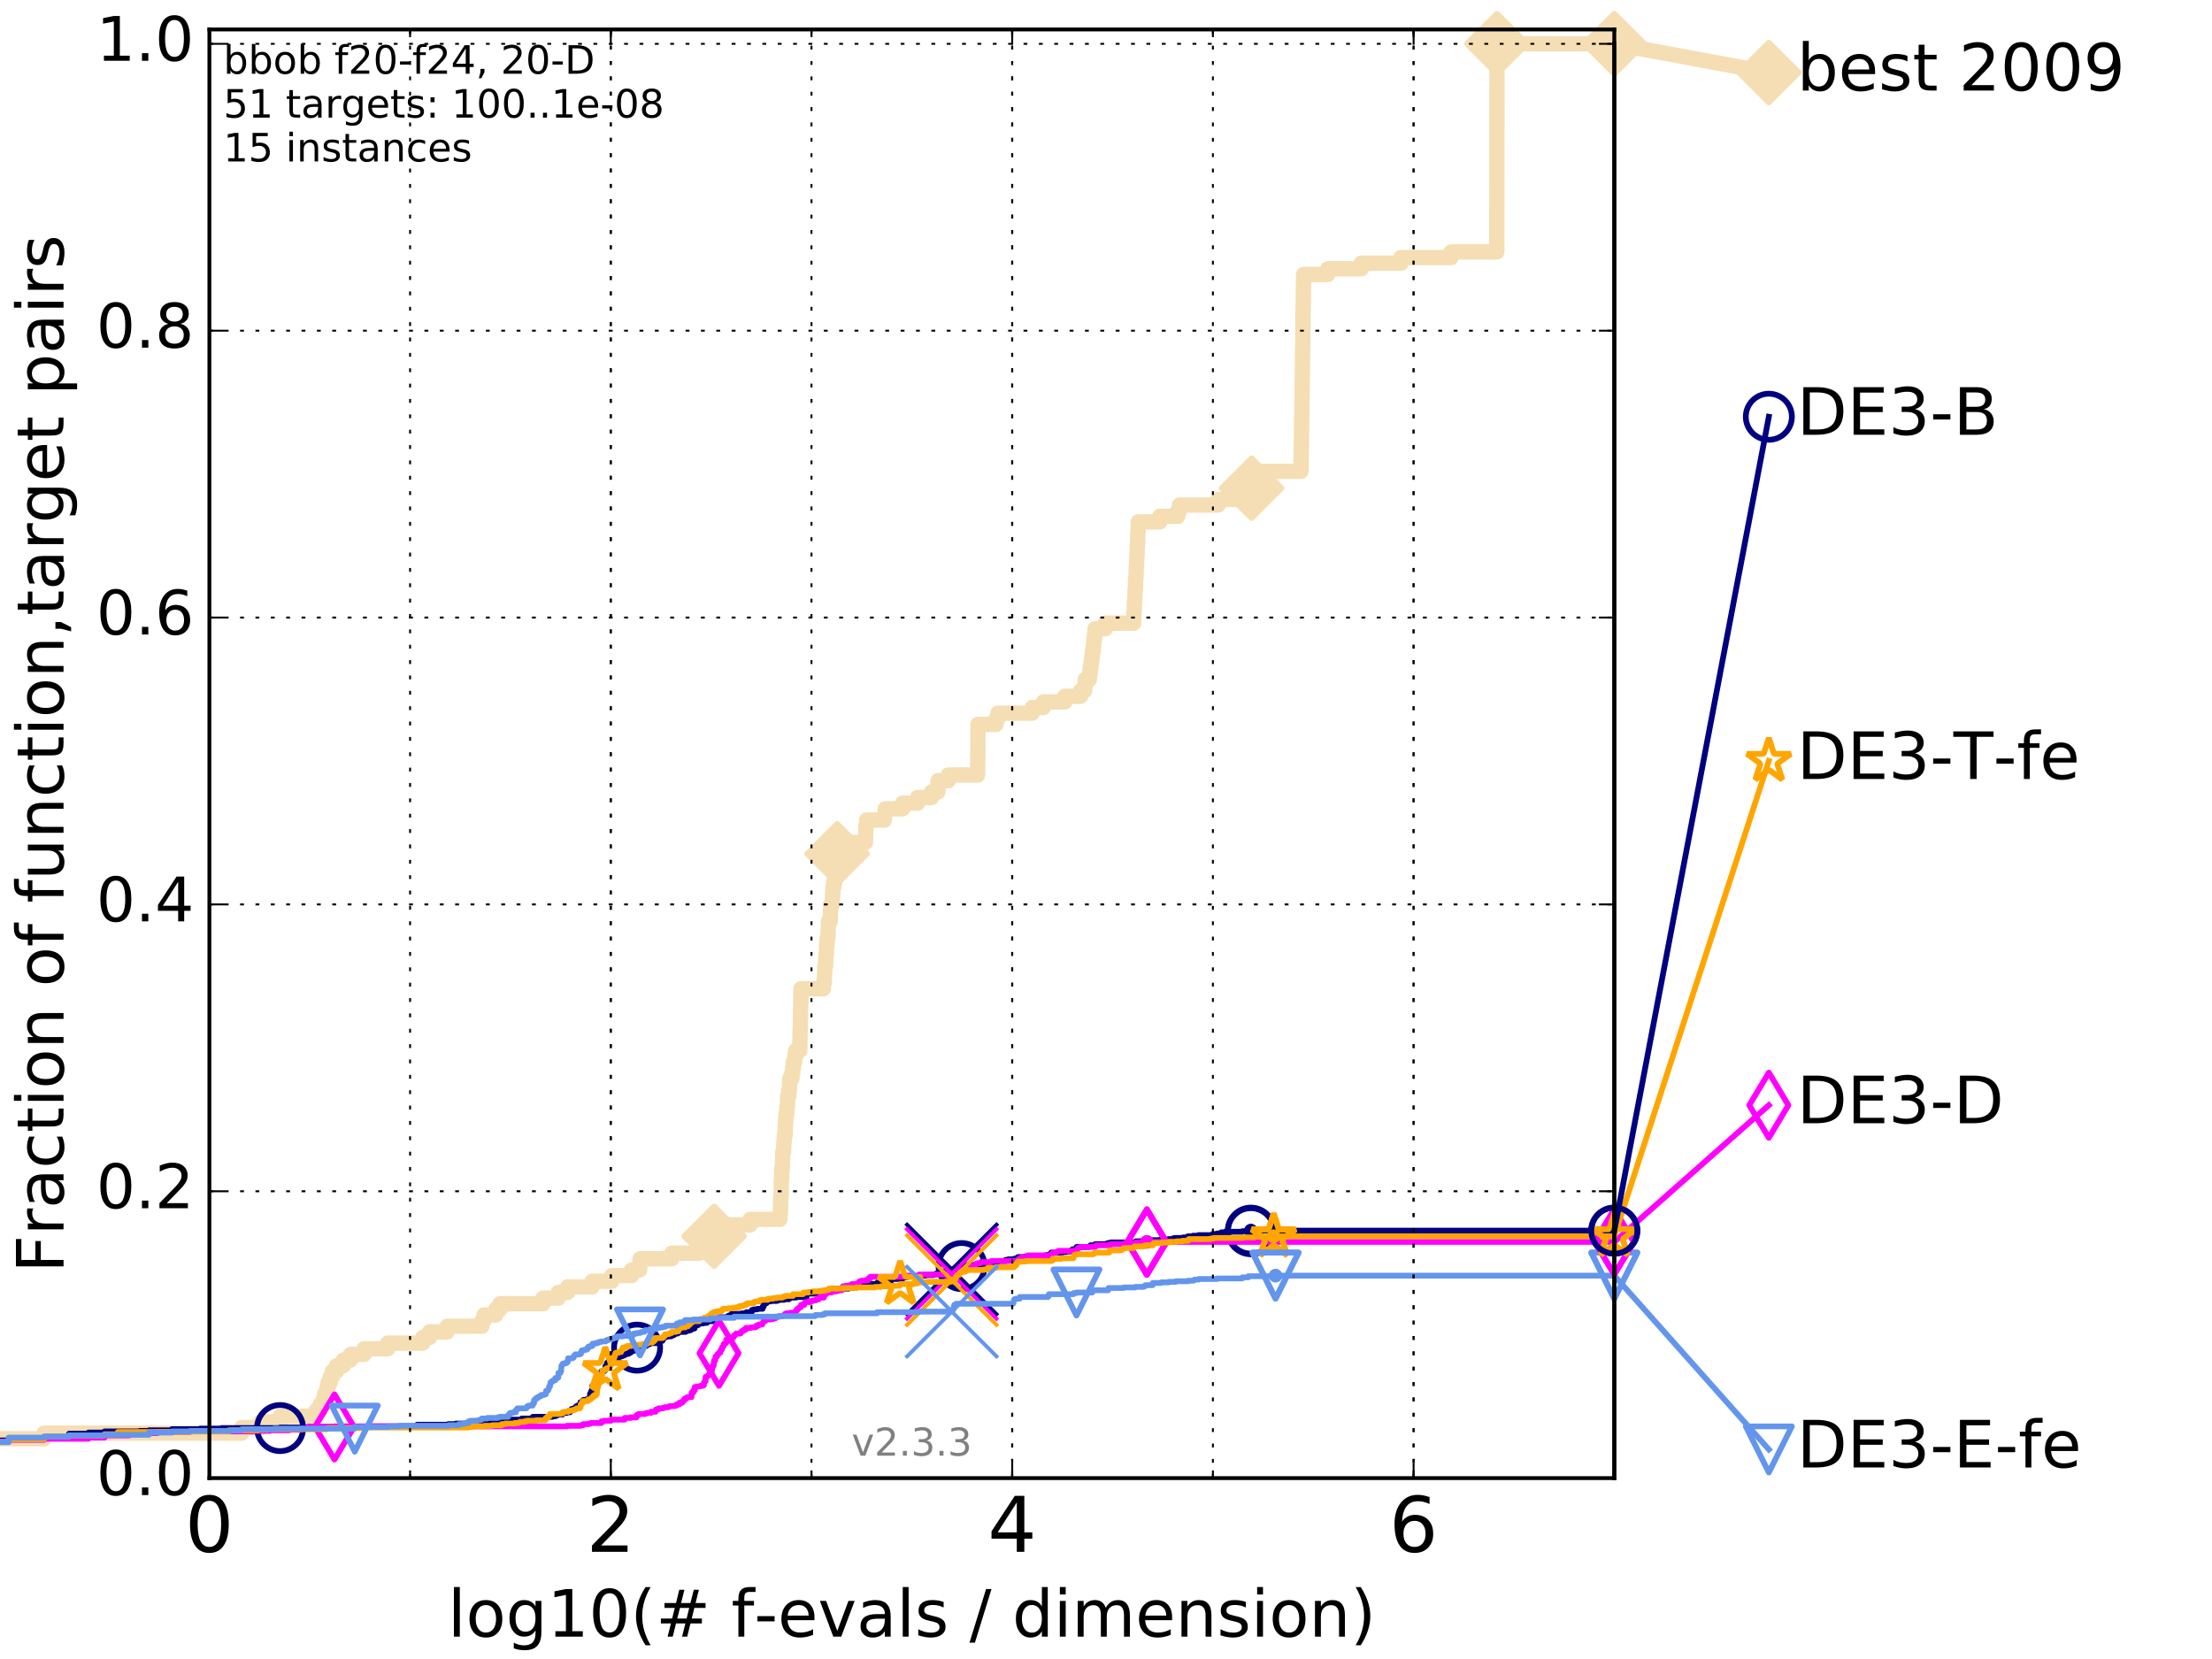 <?xml version="1.0" encoding="utf-8" standalone="no"?>
<!DOCTYPE svg PUBLIC "-//W3C//DTD SVG 1.1//EN"
  "http://www.w3.org/Graphics/SVG/1.1/DTD/svg11.dtd">
<!-- Created with matplotlib (http://matplotlib.org/) -->
<svg height="432pt" version="1.1" viewBox="0 0 576 432" width="576pt" xmlns="http://www.w3.org/2000/svg" xmlns:xlink="http://www.w3.org/1999/xlink">
 <defs>
  <style type="text/css">
*{stroke-linecap:butt;stroke-linejoin:round;stroke-miterlimit:100000;}
  </style>
 </defs>
 <g id="figure_1">
  <g id="patch_1">
   <path d="M 0 432 
L 576 432 
L 576 0 
L 0 0 
z
" style="fill:#ffffff;"/>
  </g>
  <g id="axes_1">
   <g id="patch_2">
    <path d="M 54.525 384.9 
L 420.36 384.9 
L 420.36 7.678 
L 54.525 7.678 
z
" style="fill:#ffffff;"/>
   </g>
   <g id="line2d_1">
    <path d="M -1 374.647 
L 11.466 374.647 
L 11.466 373.183 
L 62.958 373.183 
L 62.958 371.718 
L 67.866 371.718 
L 67.866 370.253 
L 72.931 370.253 
L 72.931 368.789 
L 82.301 368.789 
L 82.301 367.324 
L 83.281 367.324 
L 83.281 365.859 
L 84.22 365.859 
L 84.22 364.395 
L 84.525 364.395 
L 84.525 362.93 
L 85.122 362.93 
L 85.122 361.466 
L 85.415 361.466 
L 85.415 360.001 
L 85.99 360.001 
L 85.99 358.536 
L 86.55 358.536 
L 86.55 357.072 
L 87.631 357.072 
L 87.631 355.607 
L 89.408 355.607 
L 89.408 354.142 
L 91.281 354.142 
L 91.281 352.678 
L 94.811 352.678 
L 94.811 351.213 
L 101.002 351.213 
L 101.002 349.748 
L 110.058 349.748 
L 110.058 348.284 
L 111.852 348.284 
L 111.852 346.819 
L 116.44 346.819 
L 116.44 345.354 
L 125.494 345.354 
L 125.494 343.89 
L 126.035 343.89 
L 126.035 342.425 
L 129.078 342.425 
L 129.078 340.96 
L 130.197 340.96 
L 130.197 339.496 
L 141.375 339.496 
L 141.375 338.031 
L 145.356 338.031 
L 145.356 336.566 
L 147.812 336.566 
L 147.812 335.102 
L 154.182 335.102 
L 154.182 333.637 
L 159.309 333.637 
L 159.309 332.172 
L 164.439 332.172 
L 164.439 330.708 
L 166.572 330.708 
L 166.678 327.778 
L 174.951 327.778 
L 174.951 326.314 
L 182.174 326.314 
L 182.174 324.849 
L 182.338 324.849 
L 182.338 323.385 
L 185.264 323.385 
L 185.264 321.92 
L 185.944 321.92 
L 185.944 320.455 
L 186.244 320.455 
L 186.244 318.991 
L 195.316 318.991 
L 195.316 317.526 
L 203.076 317.526 
L 203.076 316.061 
L 203.203 316.061 
L 203.298 311.667 
L 203.382 311.667 
L 203.477 307.273 
L 203.525 307.273 
L 203.584 304.344 
L 203.726 304.344 
L 203.829 299.95 
L 204.048 299.95 
L 204.14 297.021 
L 204.235 297.021 
L 204.235 295.556 
L 204.447 295.556 
L 204.503 292.627 
L 204.584 292.627 
L 204.584 291.162 
L 204.741 291.162 
L 204.741 289.697 
L 204.912 289.697 
L 204.912 288.233 
L 205.057 288.233 
L 205.123 285.303 
L 205.4 285.303 
L 205.4 283.839 
L 205.579 283.839 
L 205.624 280.91 
L 206.207 280.91 
L 206.207 279.445 
L 206.444 279.445 
L 206.444 277.98 
L 206.601 277.98 
L 206.601 276.516 
L 206.938 276.516 
L 206.938 275.051 
L 207.178 275.051 
L 207.178 273.586 
L 208.257 273.586 
L 208.366 267.728 
L 208.396 267.728 
L 208.492 261.869 
L 208.51 261.869 
L 208.578 257.475 
L 214.396 257.475 
L 214.396 256.01 
L 214.64 256.01 
L 214.71 253.081 
L 214.763 253.081 
L 214.763 251.616 
L 214.963 251.616 
L 215.048 248.687 
L 215.173 248.687 
L 215.253 245.758 
L 215.385 245.758 
L 215.385 244.293 
L 215.603 244.293 
L 215.705 239.899 
L 216.199 239.899 
L 216.257 236.97 
L 216.329 236.97 
L 216.329 235.505 
L 216.712 235.505 
L 216.794 232.576 
L 216.891 232.576 
L 216.891 231.111 
L 217.103 231.111 
L 217.103 229.647 
L 217.389 229.647 
L 217.437 226.717 
L 217.546 226.717 
L 217.633 223.788 
L 217.78 223.788 
L 217.78 222.323 
L 217.994 222.323 
L 217.994 220.859 
L 221.714 220.859 
L 221.714 219.394 
L 225.35 219.394 
L 225.433 216.465 
L 225.466 216.465 
L 225.466 215 
L 225.666 215 
L 225.666 213.535 
L 230.29 213.535 
L 230.29 212.071 
L 230.531 212.071 
L 230.531 210.606 
L 235.05 210.606 
L 235.05 209.141 
L 238.906 209.141 
L 238.906 207.677 
L 242.593 207.677 
L 242.593 206.212 
L 244.233 206.212 
L 244.275 203.283 
L 246.929 203.283 
L 246.929 201.818 
L 254.584 201.818 
L 254.675 188.636 
L 259.362 188.636 
L 259.362 187.172 
L 259.856 187.172 
L 259.856 185.707 
L 268.773 185.707 
L 268.773 184.242 
L 271.685 184.242 
L 271.685 182.778 
L 277.26 182.778 
L 277.26 181.313 
L 281.382 181.313 
L 281.382 179.848 
L 282.452 179.848 
L 282.452 178.384 
L 282.605 178.384 
L 282.605 176.919 
L 283.69 176.919 
L 283.69 175.454 
L 283.859 175.454 
L 283.859 173.99 
L 284.069 173.99 
L 284.069 172.525 
L 284.279 172.525 
L 284.279 171.06 
L 284.452 171.06 
L 284.452 169.596 
L 284.689 169.596 
L 284.689 168.131 
L 284.821 168.131 
L 284.821 166.666 
L 284.981 166.666 
L 284.981 165.202 
L 285.134 165.202 
L 285.134 163.737 
L 287.829 163.737 
L 287.829 162.273 
L 295.18 162.273 
L 295.277 159.343 
L 295.349 159.343 
L 295.425 156.414 
L 295.496 156.414 
L 295.57 153.485 
L 295.647 153.485 
L 295.728 150.555 
L 295.801 150.555 
L 295.877 147.626 
L 295.943 147.626 
L 296.018 144.697 
L 296.089 144.697 
L 296.156 141.767 
L 296.223 141.767 
L 296.289 138.838 
L 296.347 138.838 
L 296.433 135.909 
L 301.991 135.909 
L 301.991 134.444 
L 306.698 134.444 
L 306.698 132.979 
L 307.14 132.979 
L 307.14 131.515 
L 317.234 131.515 
L 317.234 130.05 
L 321.533 130.05 
L 321.533 128.585 
L 325.775 128.585 
L 325.775 127.121 
L 325.913 127.121 
L 325.913 125.656 
L 328.28 125.656 
L 328.361 122.727 
L 338.746 122.727 
L 338.855 116.868 
L 338.873 116.868 
L 338.973 108.08 
L 338.993 108.08 
L 339.089 99.292 
L 339.107 99.292 
L 339.205 90.504 
L 339.224 90.504 
L 339.333 80.252 
L 339.35 80.252 
L 339.445 71.464 
L 345.775 71.464 
L 345.775 69.999 
L 354.465 69.999 
L 354.465 68.535 
L 364.834 68.535 
L 364.834 67.07 
L 377.874 67.07 
L 377.874 65.605 
L 389.756 65.605 
L 389.811 11.413 
L 420.36 11.413 
L 420.36 11.413 
" style="fill:none;stroke:#f5deb3;stroke-linecap:square;stroke-width:4.0;"/>
   </g>
   <g id="line2d_2">
    <defs>
     <path d="M -0 7.778 
L 7.778 0 
L 0 -7.778 
L -7.778 -0 
z
" id="m72f3946f15" style="stroke:#f5deb3;stroke-linejoin:miter;stroke-width:1.5;"/>
    </defs>
    <g>
     <use style="fill:#f5deb3;stroke:#f5deb3;stroke-linejoin:miter;stroke-width:1.5;" x="185.944" xlink:href="#m72f3946f15" y="321.92"/>
     <use style="fill:#f5deb3;stroke:#f5deb3;stroke-linejoin:miter;stroke-width:1.5;" x="217.994" xlink:href="#m72f3946f15" y="222.323"/>
     <use style="fill:#f5deb3;stroke:#f5deb3;stroke-linejoin:miter;stroke-width:1.5;" x="325.913" xlink:href="#m72f3946f15" y="127.121"/>
     <use style="fill:#f5deb3;stroke:#f5deb3;stroke-linejoin:miter;stroke-width:1.5;" x="389.811" xlink:href="#m72f3946f15" y="11.413"/>
     <use style="fill:#f5deb3;stroke:#f5deb3;stroke-linejoin:miter;stroke-width:1.5;" x="389.811" xlink:href="#m72f3946f15" y="11.413"/>
     <use style="fill:#f5deb3;stroke:#f5deb3;stroke-linejoin:miter;stroke-width:1.5;" x="420.36" xlink:href="#m72f3946f15" y="11.413"/>
    </g>
   </g>
   <g id="line2d_3">
    <path d="M -15676.38 758.387 
" style="fill:none;stroke:#f5deb3;stroke-linecap:square;stroke-width:4.0;"/>
    <g>
     <use style="fill:#f5deb3;stroke:#f5deb3;stroke-linejoin:miter;stroke-width:1.5;" x="-15676.38" xlink:href="#m72f3946f15" y="758.387"/>
    </g>
   </g>
   <g id="line2d_4">
    <path d="M 420.36 11.413 
L 460.602 18.883 
" style="fill:none;stroke:#f5deb3;stroke-linecap:square;stroke-width:4.0;"/>
    <g>
     <use style="fill:#f5deb3;stroke:#f5deb3;stroke-linejoin:miter;stroke-width:1.5;" x="420.36" xlink:href="#m72f3946f15" y="11.413"/>
     <use style="fill:#f5deb3;stroke:#f5deb3;stroke-linejoin:miter;stroke-width:1.5;" x="460.602" xlink:href="#m72f3946f15" y="18.883"/>
    </g>
   </g>
   <g id="line2d_5">
    <defs>
     <path d="M 0 1.5 
C 0.398 1.5 0.779 1.342 1.061 1.061 
C 1.342 0.779 1.5 0.398 1.5 0 
C 1.5 -0.398 1.342 -0.779 1.061 -1.061 
C 0.779 -1.342 0.398 -1.5 0 -1.5 
C -0.398 -1.5 -0.779 -1.342 -1.061 -1.061 
C -1.342 -0.779 -1.5 -0.398 -1.5 0 
C -1.5 0.398 -1.342 0.779 -1.061 1.061 
C -0.779 1.342 -0.398 1.5 0 1.5 
z
" id="m7d376d4ecd" style="stroke:#f5deb3;stroke-width:0.5;"/>
    </defs>
    <g>
     <use style="fill:#f5deb3;stroke:#f5deb3;stroke-width:0.5;" x="389.811" xlink:href="#m7d376d4ecd" y="11.413"/>
     <use style="fill:#f5deb3;stroke:#f5deb3;stroke-width:0.5;" x="389.811" xlink:href="#m7d376d4ecd" y="11.413"/>
    </g>
   </g>
   <g id="line2d_6">
    <defs>
     <path d="M 0 1.5 
C 0.398 1.5 0.779 1.342 1.061 1.061 
C 1.342 0.779 1.5 0.398 1.5 0 
C 1.5 -0.398 1.342 -0.779 1.061 -1.061 
C 0.779 -1.342 0.398 -1.5 0 -1.5 
C -0.398 -1.5 -0.779 -1.342 -1.061 -1.061 
C -1.342 -0.779 -1.5 -0.398 -1.5 0 
C -1.5 0.398 -1.342 0.779 -1.061 1.061 
C -0.779 1.342 -0.398 1.5 0 1.5 
z
" id="m60c88e4f2a" style="stroke:#000080;stroke-width:0.5;"/>
    </defs>
    <g>
     <use style="fill:#000080;stroke:#000080;stroke-width:0.5;" x="325.728" xlink:href="#m60c88e4f2a" y="320.455"/>
     <use style="fill:#000080;stroke:#000080;stroke-width:0.5;" x="325.728" xlink:href="#m60c88e4f2a" y="320.455"/>
    </g>
   </g>
   <g id="line2d_7">
    <path d="M -1 375.087 
L 2.263 375.087 
L 2.263 374.647 
L 11.466 374.647 
L 11.466 374.501 
L 17.995 374.501 
L 17.995 373.329 
L 23.06 373.329 
L 23.06 373.036 
L 27.198 373.036 
L 27.198 372.743 
L 36.401 372.743 
L 36.401 372.597 
L 38.793 372.597 
L 38.793 372.45 
L 44.747 372.45 
L 44.747 372.158 
L 52.134 372.158 
L 52.134 372.011 
L 57.697 372.011 
L 57.697 371.865 
L 72.931 371.865 
L 72.931 371.718 
L 80.205 371.718 
L 80.205 371.572 
L 95.753 371.572 
L 95.753 371.425 
L 108.323 371.425 
L 108.323 371.279 
L 108.639 371.279 
L 108.639 370.986 
L 116.734 370.986 
L 116.734 370.839 
L 118.697 370.839 
L 118.697 370.693 
L 122.913 370.693 
L 122.913 370.546 
L 128.034 370.546 
L 128.034 370.107 
L 129.373 370.107 
L 129.373 369.961 
L 130.875 369.961 
L 130.875 369.814 
L 132.467 369.814 
L 132.467 369.668 
L 135.861 369.668 
L 135.861 369.375 
L 138.59 369.375 
L 138.59 369.082 
L 138.757 369.082 
L 138.757 368.935 
L 143.877 368.935 
L 143.877 368.789 
L 144.618 368.789 
L 144.618 368.642 
L 144.979 368.642 
L 144.979 368.496 
L 145.314 368.496 
L 145.314 368.349 
L 146.45 368.349 
L 146.45 367.91 
L 147.587 367.91 
L 147.587 367.764 
L 148.4 367.764 
L 148.4 367.471 
L 148.652 367.471 
L 148.652 367.324 
L 148.849 367.324 
L 148.849 366.885 
L 149.289 366.885 
L 149.289 366.738 
L 149.96 366.738 
L 149.96 366.299 
L 150.112 366.299 
L 150.112 366.152 
L 150.363 366.152 
L 150.363 366.006 
L 151.019 366.006 
L 151.019 365.859 
L 151.131 365.859 
L 151.131 365.127 
L 151.593 365.127 
L 151.593 364.981 
L 151.75 364.981 
L 151.75 364.688 
L 151.875 364.688 
L 151.875 364.541 
L 152.969 364.541 
L 152.969 364.248 
L 153.642 364.248 
L 153.642 362.93 
L 153.885 362.93 
L 153.885 362.344 
L 154.027 362.344 
L 154.126 361.905 
L 154.224 361.905 
L 154.238 360.88 
L 154.683 360.88 
L 154.683 360.733 
L 154.806 360.733 
L 154.806 360.587 
L 154.984 360.587 
L 154.984 359.561 
L 155.173 359.561 
L 155.173 359.122 
L 155.454 359.122 
L 155.467 358.829 
L 155.823 358.829 
L 155.823 358.536 
L 156.019 358.536 
L 156.019 357.804 
L 156.238 357.804 
L 156.238 357.657 
L 156.392 357.657 
L 156.392 357.364 
L 156.569 357.364 
L 156.62 357.072 
L 157.353 357.072 
L 157.353 356.925 
L 157.572 356.925 
L 157.645 355.753 
L 157.777 355.753 
L 157.885 355.46 
L 157.98 355.46 
L 158.04 354.875 
L 158.533 354.875 
L 158.533 354.435 
L 158.695 354.435 
L 158.695 354.142 
L 159.775 354.142 
L 159.786 353.849 
L 160.146 353.849 
L 160.146 353.556 
L 160.974 353.556 
L 160.974 353.263 
L 161.723 353.263 
L 161.723 353.117 
L 162.142 353.117 
L 162.142 352.971 
L 162.525 352.971 
L 162.525 352.824 
L 162.796 352.824 
L 162.796 352.678 
L 163.064 352.678 
L 163.064 352.531 
L 163.702 352.531 
L 163.702 352.238 
L 164.241 352.238 
L 164.322 351.799 
L 164.934 351.799 
L 164.934 351.652 
L 165.692 351.652 
L 165.701 350.92 
L 165.894 350.92 
L 165.894 350.774 
L 166.832 350.774 
L 166.832 350.627 
L 167.53 350.627 
L 167.53 350.481 
L 168.32 350.481 
L 168.32 350.041 
L 169.15 350.041 
L 169.15 349.748 
L 171.286 349.748 
L 171.286 349.602 
L 171.47 349.602 
L 171.477 349.309 
L 172.028 349.309 
L 172.028 349.162 
L 172.478 349.162 
L 172.478 348.869 
L 172.679 348.869 
L 172.703 348.43 
L 172.883 348.43 
L 172.883 348.284 
L 173.11 348.284 
L 173.11 348.137 
L 173.653 348.137 
L 173.653 347.991 
L 174.759 347.991 
L 174.759 347.844 
L 175.008 347.844 
L 175.008 347.698 
L 175.42 347.698 
L 175.42 347.551 
L 175.65 347.551 
L 175.694 347.258 
L 176.465 347.258 
L 176.56 346.965 
L 176.893 346.965 
L 176.893 346.819 
L 178.562 346.819 
L 178.562 346.673 
L 178.759 346.673 
L 178.759 346.526 
L 179.281 346.526 
L 179.281 346.38 
L 179.901 346.38 
L 179.901 346.087 
L 180.287 346.087 
L 180.287 345.94 
L 180.863 345.94 
L 180.863 345.501 
L 181.044 345.501 
L 181.044 345.208 
L 181.361 345.208 
L 181.361 345.061 
L 181.798 345.061 
L 181.798 344.915 
L 181.973 344.915 
L 181.973 344.768 
L 182.133 344.768 
L 182.133 344.622 
L 183.145 344.622 
L 183.145 344.476 
L 184.105 344.476 
L 184.143 344.183 
L 184.39 344.183 
L 184.39 344.036 
L 185.791 344.036 
L 185.791 343.89 
L 186.802 343.89 
L 186.802 343.743 
L 187.045 343.743 
L 187.127 343.304 
L 187.246 343.304 
L 187.246 343.011 
L 189.531 343.011 
L 189.531 342.718 
L 189.776 342.718 
L 189.776 342.571 
L 190.383 342.571 
L 190.466 342.132 
L 193.107 342.132 
L 193.107 341.986 
L 194.165 341.986 
L 194.165 341.839 
L 194.36 341.839 
L 194.36 341.693 
L 195.71 341.693 
L 195.8 341.107 
L 196.283 341.107 
L 196.283 340.96 
L 197.227 340.96 
L 197.227 340.814 
L 198.583 340.814 
L 198.583 340.228 
L 198.852 340.228 
L 198.879 339.642 
L 199.17 339.642 
L 199.17 339.349 
L 199.603 339.349 
L 199.696 338.91 
L 200.576 338.91 
L 200.576 338.763 
L 202.337 338.763 
L 202.337 338.617 
L 202.779 338.617 
L 202.779 338.47 
L 204.192 338.47 
L 204.192 338.324 
L 205.44 338.324 
L 205.44 338.178 
L 205.641 338.178 
L 205.641 337.885 
L 207.339 337.885 
L 207.339 337.738 
L 210.02 337.738 
L 210.02 337.006 
L 210.204 337.006 
L 210.204 336.859 
L 212.191 336.859 
L 212.191 336.566 
L 212.9 336.566 
L 212.9 336.42 
L 213.457 336.42 
L 213.457 336.273 
L 214.592 336.273 
L 214.592 336.127 
L 216.197 336.127 
L 216.197 335.981 
L 216.582 335.981 
L 216.582 335.541 
L 221.025 335.541 
L 221.025 335.395 
L 221.949 335.395 
L 221.949 335.248 
L 223.095 335.248 
L 223.163 334.662 
L 224.212 334.662 
L 224.212 334.369 
L 228.226 334.369 
L 228.226 334.223 
L 228.491 334.223 
L 228.491 333.93 
L 231.519 333.93 
L 231.519 333.784 
L 231.947 333.784 
L 231.947 333.198 
L 232.276 333.198 
L 232.276 333.051 
L 234.891 333.051 
L 234.891 332.758 
L 235.443 332.758 
L 235.443 332.612 
L 236.111 332.612 
L 236.112 332.319 
L 239.984 332.319 
L 239.984 332.172 
L 241.002 332.172 
L 241.002 332.026 
L 243.073 332.026 
L 243.073 331.88 
L 243.715 331.88 
L 243.826 331.587 
L 244.276 331.587 
L 244.276 331.44 
L 245.451 331.44 
L 245.451 331.147 
L 246.059 331.147 
L 246.059 331.001 
L 246.681 331.001 
L 246.681 330.854 
L 247.832 330.854 
L 247.832 330.561 
L 248.789 330.561 
L 248.789 330.415 
L 249.134 330.415 
L 249.134 330.268 
L 250.069 330.268 
L 250.069 330.122 
L 250.294 330.122 
L 250.401 329.683 
L 251.757 329.683 
L 251.769 329.39 
L 254.969 329.39 
L 254.969 329.243 
L 255.406 329.243 
L 255.406 329.097 
L 255.822 329.097 
L 255.822 328.95 
L 258.452 328.95 
L 258.458 328.511 
L 259.983 328.511 
L 259.983 328.364 
L 261.861 328.364 
L 261.861 328.071 
L 262.563 328.071 
L 262.563 327.925 
L 264.041 327.925 
L 264.041 327.778 
L 264.624 327.778 
L 264.624 327.632 
L 264.849 327.632 
L 264.849 327.486 
L 265.053 327.486 
L 265.053 327.339 
L 266.991 327.339 
L 266.991 327.193 
L 269.223 327.193 
L 269.223 327.046 
L 272.007 327.046 
L 272.007 326.9 
L 272.793 326.9 
L 272.793 326.753 
L 273.528 326.753 
L 273.528 326.607 
L 273.663 326.607 
L 273.712 326.167 
L 276.676 326.167 
L 276.676 326.021 
L 277.582 326.021 
L 277.582 325.874 
L 278.873 325.874 
L 278.873 325.581 
L 279.318 325.581 
L 279.318 325.289 
L 280.239 325.289 
L 280.35 324.996 
L 280.354 324.996 
L 280.354 324.703 
L 283.603 324.703 
L 283.603 324.556 
L 283.912 324.556 
L 283.972 324.263 
L 285.21 324.263 
L 285.213 323.97 
L 288.128 323.97 
L 288.128 323.824 
L 288.517 323.824 
L 288.517 323.677 
L 289.21 323.677 
L 289.21 323.531 
L 295.568 323.531 
L 295.568 323.385 
L 295.743 323.385 
L 295.743 323.238 
L 297.491 323.238 
L 297.491 323.092 
L 299.931 323.092 
L 299.931 322.945 
L 302.086 322.945 
L 302.086 322.799 
L 304.245 322.799 
L 304.245 322.652 
L 305.342 322.652 
L 305.342 322.506 
L 305.766 322.506 
L 305.766 322.359 
L 308.085 322.359 
L 308.085 322.213 
L 309.192 322.213 
L 309.192 322.066 
L 309.309 322.066 
L 309.309 321.92 
L 310.664 321.92 
L 310.664 321.773 
L 312.046 321.773 
L 312.046 321.627 
L 315.75 321.627 
L 315.75 321.334 
L 316.945 321.334 
L 316.945 321.188 
L 317.909 321.188 
L 318.001 320.895 
L 319.01 320.895 
L 319.01 320.748 
L 323.474 320.748 
L 323.474 320.602 
L 325.728 320.602 
L 325.728 320.455 
L 420.36 320.455 
L 420.36 320.455 
" style="fill:none;stroke:#000080;stroke-linecap:square;stroke-width:1.5;"/>
   </g>
   <g id="line2d_8">
    <defs>
     <path d="M 0 6 
C 1.591 6 3.117 5.368 4.243 4.243 
C 5.368 3.117 6 1.591 6 0 
C 6 -1.591 5.368 -3.117 4.243 -4.243 
C 3.117 -5.368 1.591 -6 0 -6 
C -1.591 -6 -3.117 -5.368 -4.243 -4.243 
C -5.368 -3.117 -6 -1.591 -6 0 
C -6 1.591 -5.368 3.117 -4.243 4.243 
C -3.117 5.368 -1.591 6 0 6 
z
" id="m58a6987cfb" style="stroke:#000080;stroke-width:1.5;"/>
    </defs>
    <g>
     <use style="fill:none;stroke:#000080;stroke-width:1.5;" x="72.931" xlink:href="#m58a6987cfb" y="371.865"/>
     <use style="fill:none;stroke:#000080;stroke-width:1.5;" x="165.894" xlink:href="#m58a6987cfb" y="350.92"/>
     <use style="fill:none;stroke:#000080;stroke-width:1.5;" x="250.401" xlink:href="#m58a6987cfb" y="329.683"/>
     <use style="fill:none;stroke:#000080;stroke-width:1.5;" x="325.728" xlink:href="#m58a6987cfb" y="320.602"/>
     <use style="fill:none;stroke:#000080;stroke-width:1.5;" x="325.728" xlink:href="#m58a6987cfb" y="320.455"/>
     <use style="fill:none;stroke:#000080;stroke-width:1.5;" x="420.36" xlink:href="#m58a6987cfb" y="320.455"/>
    </g>
   </g>
   <g id="line2d_9">
    <path d="M -15676.38 758.387 
" style="fill:none;stroke:#000080;stroke-linecap:square;stroke-width:1.5;"/>
    <g>
     <use style="fill:none;stroke:#000080;stroke-width:1.5;" x="-15676.38" xlink:href="#m58a6987cfb" y="758.387"/>
    </g>
   </g>
   <g id="line2d_10">
    <path clip-path="url(#pa53b67f97a)" d="M 247.841 330.561 
" style="fill:none;stroke:#000080;stroke-linecap:square;"/>
    <defs>
     <path d="M -12 12 
L 12 -12 
M -12 -12 
L 12 12 
" id="mf30971de8b" style="stroke:#000080;"/>
    </defs>
    <g clip-path="url(#pa53b67f97a)">
     <use style="fill:#000080;stroke:#000080;" x="247.841" xlink:href="#mf30971de8b" y="330.561"/>
    </g>
   </g>
   <g id="line2d_11">
    <defs>
     <path d="M 0 1.5 
C 0.398 1.5 0.779 1.342 1.061 1.061 
C 1.342 0.779 1.5 0.398 1.5 0 
C 1.5 -0.398 1.342 -0.779 1.061 -1.061 
C 0.779 -1.342 0.398 -1.5 0 -1.5 
C -0.398 -1.5 -0.779 -1.342 -1.061 -1.061 
C -1.342 -0.779 -1.5 -0.398 -1.5 0 
C -1.5 0.398 -1.342 0.779 -1.061 1.061 
C -0.779 1.342 -0.398 1.5 0 1.5 
z
" id="mdd163dd344" style="stroke:#ff00ff;stroke-width:0.5;"/>
    </defs>
    <g>
     <use style="fill:#ff00ff;stroke:#ff00ff;stroke-width:0.5;" x="298.639" xlink:href="#mdd163dd344" y="323.385"/>
     <use style="fill:#ff00ff;stroke:#ff00ff;stroke-width:0.5;" x="298.639" xlink:href="#mdd163dd344" y="323.385"/>
    </g>
   </g>
   <g id="line2d_12">
    <path d="M -1 375.38 
L 2.263 375.38 
L 2.263 374.94 
L 11.466 374.94 
L 11.466 374.647 
L 23.06 374.647 
L 23.06 374.354 
L 27.198 374.354 
L 27.198 373.769 
L 33.728 373.769 
L 33.728 373.329 
L 38.793 373.329 
L 38.793 373.183 
L 40.956 373.183 
L 40.956 372.89 
L 49.46 372.89 
L 49.46 372.743 
L 65.891 372.743 
L 65.891 372.597 
L 70.257 372.597 
L 70.257 372.45 
L 75.322 372.45 
L 75.322 372.304 
L 78.296 372.304 
L 78.296 372.011 
L 80.205 372.011 
L 80.205 371.572 
L 87.097 371.572 
L 87.097 371.425 
L 147.643 371.425 
L 147.643 371.279 
L 151.276 371.279 
L 151.276 371.132 
L 151.86 371.132 
L 151.86 370.839 
L 153.308 370.839 
L 153.308 370.693 
L 153.857 370.693 
L 153.857 370.546 
L 156.607 370.546 
L 156.607 370.107 
L 157.28 370.107 
L 157.28 369.961 
L 159.072 369.961 
L 159.072 369.668 
L 162.642 369.668 
L 162.642 369.228 
L 164.187 369.228 
L 164.187 369.082 
L 165.726 369.082 
L 165.743 368.496 
L 166.244 368.496 
L 166.244 368.203 
L 167.955 368.203 
L 167.955 368.056 
L 168.463 368.056 
L 168.463 367.91 
L 169.475 367.91 
L 169.475 367.617 
L 170.723 367.617 
L 170.784 367.031 
L 171.457 367.031 
L 171.457 366.738 
L 172.635 366.738 
L 172.635 366.592 
L 173.092 366.592 
L 173.092 366.445 
L 173.979 366.445 
L 173.979 366.299 
L 174.381 366.299 
L 174.381 366.152 
L 175.667 366.152 
L 175.667 366.006 
L 176.179 366.006 
L 176.179 365.713 
L 176.904 365.713 
L 176.904 365.274 
L 177.611 365.274 
L 177.611 364.981 
L 177.766 364.981 
L 177.766 364.834 
L 178.067 364.834 
L 178.067 364.541 
L 178.185 364.541 
L 178.185 364.248 
L 178.701 364.248 
L 178.72 363.955 
L 179.066 363.955 
L 179.066 363.809 
L 180.068 363.809 
L 180.068 362.637 
L 180.531 362.637 
L 180.531 362.051 
L 180.902 362.051 
L 180.902 361.173 
L 181.463 361.173 
L 181.463 361.026 
L 182.333 361.026 
L 182.333 360.88 
L 182.951 360.88 
L 182.951 360.733 
L 183.289 360.733 
L 183.305 360.001 
L 183.457 360.001 
L 183.487 359.708 
L 183.73 359.708 
L 183.73 358.536 
L 184.03 358.536 
L 184.03 358.39 
L 184.267 358.39 
L 184.267 358.243 
L 184.453 358.243 
L 184.523 357.95 
L 185.056 357.95 
L 185.056 357.511 
L 185.175 357.511 
L 185.175 357.364 
L 185.289 357.364 
L 185.371 356.779 
L 185.428 356.779 
L 185.531 355.9 
L 185.563 355.9 
L 185.563 355.607 
L 185.85 355.607 
L 185.916 354.289 
L 186.227 354.289 
L 186.316 353.263 
L 186.685 353.263 
L 186.762 352.678 
L 187.061 352.678 
L 187.061 352.385 
L 187.226 352.385 
L 187.226 352.238 
L 187.568 352.238 
L 187.603 351.652 
L 187.793 351.652 
L 187.793 351.359 
L 188.012 351.359 
L 188.05 350.774 
L 188.214 350.774 
L 188.214 350.627 
L 188.395 350.627 
L 188.414 350.041 
L 188.551 350.041 
L 188.551 349.895 
L 188.806 349.895 
L 188.806 349.748 
L 189.092 349.748 
L 189.113 348.869 
L 189.395 348.869 
L 189.395 348.723 
L 190.067 348.723 
L 190.157 348.284 
L 190.991 348.284 
L 191.083 347.844 
L 191.138 347.844 
L 191.138 347.698 
L 191.429 347.698 
L 191.429 347.551 
L 191.589 347.551 
L 191.662 347.258 
L 192.793 347.258 
L 192.793 347.112 
L 192.942 347.112 
L 192.942 346.819 
L 193.165 346.819 
L 193.165 346.673 
L 193.293 346.673 
L 193.293 346.526 
L 193.669 346.526 
L 193.721 346.233 
L 194.228 346.233 
L 194.228 345.794 
L 195.527 345.794 
L 195.527 345.647 
L 196.721 345.647 
L 196.721 345.501 
L 196.94 345.501 
L 196.94 345.208 
L 197.495 345.208 
L 197.495 344.915 
L 198.461 344.915 
L 198.487 344.622 
L 198.65 344.622 
L 198.733 344.183 
L 198.865 344.183 
L 198.865 343.89 
L 199.422 343.89 
L 199.422 343.597 
L 200.77 343.597 
L 200.77 343.45 
L 201.439 343.45 
L 201.439 343.304 
L 201.884 343.304 
L 201.913 342.864 
L 202.939 342.864 
L 202.939 342.718 
L 203.874 342.718 
L 203.874 342.571 
L 204.181 342.571 
L 204.181 342.425 
L 204.393 342.425 
L 204.393 342.132 
L 204.708 342.132 
L 204.708 341.986 
L 205.698 341.986 
L 205.698 341.839 
L 206.979 341.839 
L 207.004 341.546 
L 207.212 341.546 
L 207.212 341.4 
L 207.384 341.4 
L 207.384 341.107 
L 207.639 341.107 
L 207.639 340.814 
L 207.904 340.814 
L 208.007 340.521 
L 208.252 340.521 
L 208.252 340.375 
L 208.567 340.375 
L 208.614 339.789 
L 209.437 339.789 
L 209.437 339.349 
L 209.591 339.349 
L 209.658 339.056 
L 211.099 339.056 
L 211.099 338.763 
L 211.683 338.763 
L 211.683 338.617 
L 212.435 338.617 
L 212.54 338.324 
L 213.193 338.324 
L 213.29 337.885 
L 214.546 337.885 
L 214.583 337.152 
L 214.693 337.152 
L 214.693 337.006 
L 215.158 337.006 
L 215.208 336.566 
L 216.497 336.566 
L 216.497 336.42 
L 216.794 336.42 
L 216.794 336.273 
L 217.725 336.273 
L 217.725 336.127 
L 218.307 336.127 
L 218.307 335.981 
L 219.254 335.981 
L 219.254 335.688 
L 219.368 335.688 
L 219.368 335.541 
L 219.483 335.541 
L 219.483 334.955 
L 220.233 334.955 
L 220.233 334.809 
L 221.24 334.809 
L 221.24 334.662 
L 221.835 334.662 
L 221.835 334.369 
L 223.221 334.369 
L 223.221 334.223 
L 223.404 334.223 
L 223.404 334.076 
L 223.663 334.076 
L 223.663 333.784 
L 223.862 333.784 
L 223.862 333.637 
L 224.31 333.637 
L 224.31 333.491 
L 225.417 333.491 
L 225.417 333.344 
L 226.081 333.344 
L 226.123 332.905 
L 226.619 332.905 
L 226.619 332.465 
L 235.266 332.465 
L 235.266 332.319 
L 235.45 332.319 
L 235.45 332.172 
L 239.345 332.172 
L 239.345 331.88 
L 247.09 331.88 
L 247.09 331.733 
L 249.61 331.733 
L 249.628 331.294 
L 249.953 331.294 
L 249.953 331.147 
L 250.101 331.147 
L 250.101 331.001 
L 250.29 331.001 
L 250.29 330.854 
L 250.833 330.854 
L 250.877 330.561 
L 251.326 330.561 
L 251.326 330.415 
L 251.446 330.415 
L 251.446 330.268 
L 251.658 330.268 
L 251.658 330.122 
L 252.287 330.122 
L 252.287 329.975 
L 252.54 329.975 
L 252.54 329.829 
L 253.037 329.829 
L 253.037 329.683 
L 253.544 329.683 
L 253.544 329.536 
L 253.714 329.536 
L 253.714 329.39 
L 254.091 329.39 
L 254.091 329.097 
L 254.479 329.097 
L 254.479 328.95 
L 255.341 328.95 
L 255.341 328.657 
L 257.984 328.657 
L 257.984 328.511 
L 258.132 328.511 
L 258.132 328.364 
L 265.008 328.364 
L 265.031 328.071 
L 265.132 328.071 
L 265.132 327.925 
L 265.358 327.925 
L 265.358 327.778 
L 265.565 327.778 
L 265.565 327.632 
L 266.03 327.632 
L 266.1 327.339 
L 267.429 327.339 
L 267.429 327.193 
L 267.623 327.193 
L 267.623 326.9 
L 273.54 326.9 
L 273.54 326.753 
L 273.804 326.753 
L 273.804 326.607 
L 273.975 326.607 
L 273.975 326.314 
L 274.436 326.314 
L 274.436 326.167 
L 275.043 326.167 
L 275.043 326.021 
L 275.324 326.021 
L 275.324 325.874 
L 275.548 325.874 
L 275.548 325.728 
L 280.382 325.728 
L 280.486 325.289 
L 280.594 325.289 
L 280.668 324.996 
L 280.907 324.996 
L 280.907 324.849 
L 281.366 324.849 
L 281.366 324.703 
L 285.12 324.703 
L 285.12 324.556 
L 285.373 324.556 
L 285.402 324.263 
L 289.026 324.263 
L 289.026 324.117 
L 289.272 324.117 
L 289.272 323.97 
L 292.852 323.97 
L 292.852 323.824 
L 292.994 323.824 
L 292.994 323.677 
L 295.842 323.677 
L 295.842 323.531 
L 298.639 323.531 
L 298.639 323.385 
L 420.36 323.385 
L 420.36 323.385 
" style="fill:none;stroke:#ff00ff;stroke-linecap:square;stroke-width:1.5;"/>
   </g>
   <g id="line2d_13">
    <defs>
     <path d="M -0 8.485 
L 5.091 0 
L 0 -8.485 
L -5.091 -0 
z
" id="mbd2f4b9f68" style="stroke:#ff00ff;stroke-linejoin:miter;stroke-width:1.5;"/>
    </defs>
    <g>
     <use style="fill:none;stroke:#ff00ff;stroke-linejoin:miter;stroke-width:1.5;" x="87.097" xlink:href="#mbd2f4b9f68" y="371.572"/>
     <use style="fill:none;stroke:#ff00ff;stroke-linejoin:miter;stroke-width:1.5;" x="187.226" xlink:href="#mbd2f4b9f68" y="352.385"/>
     <use style="fill:none;stroke:#ff00ff;stroke-linejoin:miter;stroke-width:1.5;" x="298.639" xlink:href="#mbd2f4b9f68" y="323.531"/>
     <use style="fill:none;stroke:#ff00ff;stroke-linejoin:miter;stroke-width:1.5;" x="298.639" xlink:href="#mbd2f4b9f68" y="323.385"/>
     <use style="fill:none;stroke:#ff00ff;stroke-linejoin:miter;stroke-width:1.5;" x="298.639" xlink:href="#mbd2f4b9f68" y="323.385"/>
     <use style="fill:none;stroke:#ff00ff;stroke-linejoin:miter;stroke-width:1.5;" x="420.36" xlink:href="#mbd2f4b9f68" y="323.385"/>
    </g>
   </g>
   <g id="line2d_14">
    <path d="M -15676.38 758.387 
" style="fill:none;stroke:#ff00ff;stroke-linecap:square;stroke-width:1.5;"/>
    <g>
     <use style="fill:none;stroke:#ff00ff;stroke-linejoin:miter;stroke-width:1.5;" x="-15676.38" xlink:href="#mbd2f4b9f68" y="758.387"/>
    </g>
   </g>
   <g id="line2d_15">
    <path clip-path="url(#pa53b67f97a)" d="M 247.818 331.733 
" style="fill:none;stroke:#ff00ff;stroke-linecap:square;"/>
    <defs>
     <path d="M -12 12 
L 12 -12 
M -12 -12 
L 12 12 
" id="meef798483c" style="stroke:#ff00ff;"/>
    </defs>
    <g clip-path="url(#pa53b67f97a)">
     <use style="fill:#ff00ff;stroke:#ff00ff;" x="247.818" xlink:href="#meef798483c" y="331.733"/>
    </g>
   </g>
   <g id="line2d_16">
    <defs>
     <path d="M 0 1.5 
C 0.398 1.5 0.779 1.342 1.061 1.061 
C 1.342 0.779 1.5 0.398 1.5 0 
C 1.5 -0.398 1.342 -0.779 1.061 -1.061 
C 0.779 -1.342 0.398 -1.5 0 -1.5 
C -0.398 -1.5 -0.779 -1.342 -1.061 -1.061 
C -1.342 -0.779 -1.5 -0.398 -1.5 0 
C -1.5 0.398 -1.342 0.779 -1.061 1.061 
C -0.779 1.342 -0.398 1.5 0 1.5 
z
" id="md74d99b1de" style="stroke:#ffa500;stroke-width:0.5;"/>
    </defs>
    <g>
     <use style="fill:#ffa500;stroke:#ffa500;stroke-width:0.5;" x="331.658" xlink:href="#md74d99b1de" y="321.92"/>
     <use style="fill:#ffa500;stroke:#ffa500;stroke-width:0.5;" x="331.658" xlink:href="#md74d99b1de" y="321.92"/>
    </g>
   </g>
   <g id="line2d_17">
    <path d="M -1 375.526 
L 2.263 375.526 
L 2.263 374.794 
L 11.466 374.794 
L 11.466 374.062 
L 17.995 374.062 
L 17.995 373.769 
L 27.198 373.769 
L 27.198 373.476 
L 30.697 373.476 
L 30.697 372.89 
L 49.46 372.89 
L 49.46 372.743 
L 59.59 372.743 
L 59.59 372.45 
L 67.227 372.45 
L 67.227 372.304 
L 69.683 372.304 
L 69.683 372.158 
L 85.122 372.158 
L 85.122 372.011 
L 85.415 372.011 
L 85.415 371.865 
L 95.381 371.865 
L 95.381 371.718 
L 121.945 371.718 
L 121.945 371.572 
L 123.025 371.572 
L 123.025 371.425 
L 126.18 371.425 
L 126.18 371.279 
L 128.211 371.279 
L 128.211 371.132 
L 130.598 371.132 
L 130.598 370.839 
L 131.494 370.839 
L 131.494 370.693 
L 133.954 370.693 
L 133.954 370.546 
L 135.124 370.546 
L 135.124 370.4 
L 135.318 370.4 
L 135.318 370.253 
L 136.574 370.253 
L 136.574 370.107 
L 137.207 370.107 
L 137.207 369.961 
L 139.628 369.961 
L 139.628 369.814 
L 142.033 369.814 
L 142.105 369.228 
L 142.625 369.228 
L 142.625 368.789 
L 143.157 368.789 
L 143.203 368.203 
L 146.03 368.203 
L 146.03 368.056 
L 146.528 368.056 
L 146.528 367.764 
L 146.9 367.764 
L 146.9 367.617 
L 148.015 367.617 
L 148.015 367.324 
L 149.026 367.324 
L 149.026 367.178 
L 149.584 367.178 
L 149.584 367.031 
L 149.909 367.031 
L 149.909 366.885 
L 150.112 366.885 
L 150.112 366.738 
L 150.97 366.738 
L 150.97 366.445 
L 151.196 366.445 
L 151.196 365.713 
L 151.371 365.713 
L 151.371 365.42 
L 151.688 365.42 
L 151.688 364.834 
L 153.161 364.834 
L 153.161 364.395 
L 153.814 364.395 
L 153.899 364.102 
L 154.112 364.102 
L 154.168 363.809 
L 154.559 363.809 
L 154.586 363.37 
L 155.2 363.37 
L 155.2 363.077 
L 155.414 363.077 
L 155.507 361.466 
L 155.586 361.466 
L 155.586 361.319 
L 155.705 361.319 
L 155.797 360.44 
L 155.862 360.44 
L 155.967 359.269 
L 156.328 359.269 
L 156.43 358.243 
L 156.506 358.243 
L 156.506 357.95 
L 156.796 357.95 
L 156.871 356.925 
L 157.144 356.925 
L 157.144 356.779 
L 157.633 356.779 
L 157.633 356.486 
L 157.861 356.486 
L 157.861 356.339 
L 158.463 356.339 
L 158.544 356.046 
L 158.775 356.046 
L 158.775 355.9 
L 158.901 355.9 
L 158.97 355.607 
L 159.083 355.607 
L 159.083 355.168 
L 159.298 355.168 
L 159.298 354.875 
L 159.41 354.875 
L 159.432 354.289 
L 159.554 354.289 
L 159.632 353.849 
L 159.852 353.849 
L 159.961 353.556 
L 159.983 353.556 
L 160.059 352.971 
L 160.2 352.971 
L 160.243 352.385 
L 160.372 352.385 
L 160.372 352.238 
L 161.057 352.238 
L 161.057 352.092 
L 161.723 352.092 
L 161.833 351.506 
L 162.123 351.506 
L 162.162 350.92 
L 163.026 350.92 
L 163.026 350.627 
L 163.31 350.627 
L 163.31 350.481 
L 164.447 350.481 
L 164.447 350.188 
L 167.255 350.188 
L 167.255 350.041 
L 167.801 350.041 
L 167.801 349.895 
L 168.583 349.895 
L 168.583 349.748 
L 168.827 349.748 
L 168.827 349.602 
L 169.901 349.602 
L 169.901 349.309 
L 170.257 349.309 
L 170.353 349.016 
L 170.525 349.016 
L 170.559 348.43 
L 172.554 348.43 
L 172.554 348.284 
L 172.784 348.284 
L 172.784 348.137 
L 172.902 348.137 
L 172.908 347.844 
L 173.177 347.844 
L 173.196 347.405 
L 174.166 347.405 
L 174.166 347.258 
L 174.513 347.258 
L 174.513 347.112 
L 174.929 347.112 
L 174.929 346.819 
L 175.975 346.819 
L 175.975 346.673 
L 176.66 346.673 
L 176.701 346.233 
L 176.785 346.233 
L 176.836 345.94 
L 177.145 345.94 
L 177.145 345.794 
L 177.415 345.794 
L 177.415 345.647 
L 178.423 345.647 
L 178.423 345.354 
L 179.165 345.354 
L 179.23 344.915 
L 179.637 344.915 
L 179.669 344.622 
L 179.914 344.622 
L 179.914 344.329 
L 180.256 344.329 
L 180.34 344.036 
L 182.088 344.036 
L 182.088 343.743 
L 182.37 343.743 
L 182.37 343.45 
L 183.356 343.45 
L 183.356 343.157 
L 184.105 343.157 
L 184.105 343.011 
L 184.27 343.011 
L 184.334 342.718 
L 185.045 342.718 
L 185.096 342.132 
L 185.389 342.132 
L 185.389 341.986 
L 185.559 341.986 
L 185.559 341.839 
L 185.815 341.839 
L 185.815 341.693 
L 186.306 341.693 
L 186.306 341.546 
L 186.959 341.546 
L 186.959 341.4 
L 187.927 341.4 
L 187.927 341.253 
L 188.057 341.253 
L 188.057 340.96 
L 188.286 340.96 
L 188.286 340.814 
L 189.688 340.814 
L 189.688 340.667 
L 190.969 340.667 
L 190.969 340.521 
L 191.909 340.521 
L 191.909 340.375 
L 192.572 340.375 
L 192.572 340.082 
L 193.503 340.082 
L 193.503 339.935 
L 193.929 339.935 
L 193.929 339.789 
L 194.336 339.789 
L 194.336 339.496 
L 194.742 339.496 
L 194.742 339.349 
L 196.267 339.349 
L 196.267 339.056 
L 196.663 339.056 
L 196.663 338.91 
L 197.715 338.91 
L 197.715 338.617 
L 198.171 338.617 
L 198.171 338.47 
L 199.99 338.47 
L 199.99 338.178 
L 201.308 338.178 
L 201.308 338.031 
L 202.251 338.031 
L 202.251 337.885 
L 203.7 337.885 
L 203.7 337.738 
L 204.055 337.738 
L 204.055 337.592 
L 204.526 337.592 
L 204.526 337.445 
L 206.498 337.445 
L 206.498 337.006 
L 209.098 337.006 
L 209.098 336.859 
L 209.259 336.859 
L 209.259 336.566 
L 210.513 336.566 
L 210.513 336.42 
L 211.614 336.42 
L 211.614 336.273 
L 213.58 336.273 
L 213.58 336.127 
L 214.545 336.127 
L 214.545 335.981 
L 215.372 335.981 
L 215.372 335.834 
L 215.832 335.834 
L 215.832 335.541 
L 219.462 335.541 
L 219.462 335.395 
L 222.929 335.395 
L 222.929 335.248 
L 227.857 335.248 
L 227.857 335.102 
L 229.388 335.102 
L 229.388 334.955 
L 232.602 334.955 
L 232.602 334.809 
L 234.259 334.809 
L 234.259 334.662 
L 234.412 334.662 
L 234.412 334.369 
L 237.717 334.369 
L 237.717 334.223 
L 238.721 334.223 
L 238.721 333.93 
L 241.461 333.93 
L 241.461 333.784 
L 247.514 333.784 
L 247.514 333.344 
L 248.66 333.344 
L 248.757 333.051 
L 248.817 333.051 
L 248.918 332.465 
L 249.07 332.465 
L 249.07 332.319 
L 249.182 332.319 
L 249.244 332.026 
L 249.745 332.026 
L 249.745 331.733 
L 249.858 331.733 
L 249.952 331.44 
L 250.103 331.44 
L 250.103 331.294 
L 250.697 331.294 
L 250.697 331.147 
L 251.243 331.147 
L 251.243 331.001 
L 251.648 331.001 
L 251.648 330.708 
L 256.172 330.708 
L 256.172 330.561 
L 257.208 330.561 
L 257.208 330.122 
L 259.474 330.122 
L 259.474 329.975 
L 264.042 329.975 
L 264.116 329.536 
L 264.57 329.536 
L 264.64 329.097 
L 264.81 329.097 
L 264.81 328.95 
L 264.935 328.95 
L 265.046 328.511 
L 267.074 328.511 
L 267.074 328.364 
L 273.768 328.364 
L 273.768 328.218 
L 274.117 328.218 
L 274.117 327.778 
L 276.345 327.778 
L 276.345 327.632 
L 279.541 327.632 
L 279.646 327.046 
L 279.738 327.046 
L 279.826 326.753 
L 280.204 326.753 
L 280.204 326.607 
L 284.657 326.607 
L 284.657 326.46 
L 284.97 326.46 
L 284.97 326.314 
L 285.092 326.314 
L 285.092 326.167 
L 288.836 326.167 
L 288.836 325.728 
L 289.009 325.728 
L 289.009 325.581 
L 291.96 325.581 
L 291.96 325.435 
L 292.202 325.435 
L 292.202 325.289 
L 292.437 325.289 
L 292.525 324.996 
L 295.164 324.996 
L 295.164 324.849 
L 295.277 324.849 
L 295.277 324.703 
L 295.414 324.703 
L 295.414 324.556 
L 297.93 324.556 
L 297.93 324.41 
L 298.114 324.41 
L 298.114 324.263 
L 300.239 324.263 
L 300.312 323.97 
L 300.392 323.97 
L 300.466 323.677 
L 302.596 323.677 
L 302.596 323.531 
L 304.415 323.531 
L 304.415 323.385 
L 306.373 323.385 
L 306.373 323.238 
L 307.889 323.238 
L 307.889 323.092 
L 309.372 323.092 
L 309.396 322.799 
L 309.548 322.799 
L 309.548 322.652 
L 315.272 322.652 
L 315.272 322.506 
L 316.017 322.506 
L 316.017 322.359 
L 323.602 322.359 
L 323.602 322.213 
L 326.616 322.213 
L 326.616 322.066 
L 331.658 322.066 
L 331.658 321.92 
L 420.36 321.92 
L 420.36 321.92 
" style="fill:none;stroke:#ffa500;stroke-linecap:square;stroke-width:1.5;"/>
   </g>
   <g id="line2d_18">
    <defs>
     <path d="M 0 -6 
L -1.347 -1.854 
L -5.706 -1.854 
L -2.18 0.708 
L -3.527 4.854 
L -0 2.292 
L 3.527 4.854 
L 2.18 0.708 
L 5.706 -1.854 
L 1.347 -1.854 
z
" id="m4181a50e7e" style="stroke:#ffa500;stroke-linejoin:bevel;stroke-width:1.5;"/>
    </defs>
    <g>
     <use style="fill:none;stroke:#ffa500;stroke-linejoin:bevel;stroke-width:1.5;" x="157.633" xlink:href="#m4181a50e7e" y="356.779"/>
     <use style="fill:none;stroke:#ffa500;stroke-linejoin:bevel;stroke-width:1.5;" x="234.412" xlink:href="#m4181a50e7e" y="334.369"/>
     <use style="fill:none;stroke:#ffa500;stroke-linejoin:bevel;stroke-width:1.5;" x="331.658" xlink:href="#m4181a50e7e" y="322.066"/>
     <use style="fill:none;stroke:#ffa500;stroke-linejoin:bevel;stroke-width:1.5;" x="331.658" xlink:href="#m4181a50e7e" y="321.92"/>
     <use style="fill:none;stroke:#ffa500;stroke-linejoin:bevel;stroke-width:1.5;" x="420.36" xlink:href="#m4181a50e7e" y="321.92"/>
    </g>
   </g>
   <g id="line2d_19">
    <path d="M -15676.38 758.387 
" style="fill:none;stroke:#ffa500;stroke-linecap:square;stroke-width:1.5;"/>
    <g>
     <use style="fill:none;stroke:#ffa500;stroke-linejoin:bevel;stroke-width:1.5;" x="-15676.38" xlink:href="#m4181a50e7e" y="758.387"/>
    </g>
   </g>
   <g id="line2d_20">
    <path clip-path="url(#pa53b67f97a)" d="M 247.839 333.344 
" style="fill:none;stroke:#ffa500;stroke-linecap:square;"/>
    <defs>
     <path d="M -12 12 
L 12 -12 
M -12 -12 
L 12 12 
" id="m6f472f5df9" style="stroke:#ffa500;"/>
    </defs>
    <g clip-path="url(#pa53b67f97a)">
     <use style="fill:#ffa500;stroke:#ffa500;" x="247.839" xlink:href="#m6f472f5df9" y="333.344"/>
    </g>
   </g>
   <g id="line2d_21">
    <defs>
     <path d="M 0 1.5 
C 0.398 1.5 0.779 1.342 1.061 1.061 
C 1.342 0.779 1.5 0.398 1.5 0 
C 1.5 -0.398 1.342 -0.779 1.061 -1.061 
C 0.779 -1.342 0.398 -1.5 0 -1.5 
C -0.398 -1.5 -0.779 -1.342 -1.061 -1.061 
C -1.342 -0.779 -1.5 -0.398 -1.5 0 
C -1.5 0.398 -1.342 0.779 -1.061 1.061 
C -0.779 1.342 -0.398 1.5 0 1.5 
z
" id="m9316510083" style="stroke:#6495ed;stroke-width:0.5;"/>
    </defs>
    <g>
     <use style="fill:#6495ed;stroke:#6495ed;stroke-width:0.5;" x="332.151" xlink:href="#m9316510083" y="332.172"/>
     <use style="fill:#6495ed;stroke:#6495ed;stroke-width:0.5;" x="332.151" xlink:href="#m9316510083" y="332.172"/>
    </g>
   </g>
   <g id="line2d_22">
    <path d="M -1 375.526 
L 2.263 375.526 
L 2.263 374.354 
L 11.466 374.354 
L 11.466 374.062 
L 17.995 374.062 
L 17.995 373.769 
L 27.198 373.769 
L 27.198 373.622 
L 38.793 373.622 
L 38.793 373.036 
L 44.747 373.036 
L 44.747 372.743 
L 49.46 372.743 
L 49.46 372.597 
L 60.48 372.597 
L 60.48 372.45 
L 62.958 372.45 
L 62.958 372.158 
L 71.365 372.158 
L 71.365 372.011 
L 92.377 372.011 
L 92.377 371.572 
L 101.148 371.572 
L 101.148 371.425 
L 104.014 371.425 
L 104.014 371.279 
L 116.807 371.279 
L 116.807 371.132 
L 119.489 371.132 
L 119.489 370.839 
L 120.503 370.839 
L 120.503 370.693 
L 121.296 370.693 
L 121.296 370.546 
L 122.003 370.546 
L 122.003 370.107 
L 122.52 370.107 
L 122.52 369.961 
L 124.423 369.961 
L 124.423 369.814 
L 125.041 369.814 
L 125.041 369.668 
L 125.444 369.668 
L 125.444 369.375 
L 126.846 369.375 
L 126.846 369.228 
L 129.665 369.228 
L 129.665 369.082 
L 130.035 369.082 
L 130.035 368.935 
L 132.32 368.935 
L 132.32 368.496 
L 132.576 368.496 
L 132.576 368.203 
L 132.83 368.203 
L 132.83 367.91 
L 133.574 367.91 
L 133.574 367.764 
L 134.329 367.764 
L 134.329 367.178 
L 134.597 367.178 
L 134.696 366.738 
L 137.058 366.738 
L 137.058 366.445 
L 137.326 366.445 
L 137.326 366.152 
L 137.677 366.152 
L 137.677 366.006 
L 138.702 366.006 
L 138.757 365.42 
L 139.06 365.42 
L 139.088 364.541 
L 139.386 364.541 
L 139.386 364.395 
L 139.521 364.395 
L 139.521 364.102 
L 139.973 364.102 
L 139.999 363.809 
L 140.338 363.809 
L 140.338 363.663 
L 140.57 363.663 
L 140.57 363.516 
L 140.951 363.516 
L 140.951 363.223 
L 141.718 363.223 
L 141.718 363.077 
L 142.129 363.077 
L 142.176 362.198 
L 142.532 362.198 
L 142.532 362.051 
L 142.765 362.051 
L 142.812 361.612 
L 142.928 361.612 
L 142.997 361.026 
L 143.226 361.026 
L 143.317 360.001 
L 143.52 360.001 
L 143.52 359.854 
L 143.811 359.854 
L 143.811 359.561 
L 144.207 359.561 
L 144.207 359.415 
L 144.596 359.415 
L 144.596 358.829 
L 145.21 358.829 
L 145.21 358.683 
L 145.397 358.683 
L 145.418 357.511 
L 145.909 357.511 
L 145.97 357.072 
L 146.111 357.072 
L 146.191 355.607 
L 146.39 355.607 
L 146.469 355.168 
L 146.646 355.168 
L 146.646 355.021 
L 147.341 355.021 
L 147.341 354.875 
L 147.625 354.875 
L 147.625 354.582 
L 147.904 354.582 
L 147.923 353.703 
L 149.079 353.703 
L 149.079 353.556 
L 149.341 353.556 
L 149.341 353.263 
L 149.515 353.263 
L 149.515 352.971 
L 149.704 352.971 
L 149.79 352.678 
L 150.97 352.678 
L 150.97 352.531 
L 151.292 352.531 
L 151.292 352.092 
L 151.451 352.092 
L 151.451 351.652 
L 152.015 351.652 
L 152.015 351.506 
L 152.61 351.506 
L 152.61 351.359 
L 152.954 351.359 
L 152.984 350.92 
L 153.249 350.92 
L 153.249 350.627 
L 153.814 350.627 
L 153.814 350.481 
L 154.281 350.481 
L 154.281 349.895 
L 155.024 349.895 
L 155.024 349.748 
L 155.639 349.748 
L 155.639 349.602 
L 155.954 349.602 
L 155.954 349.455 
L 156.519 349.455 
L 156.519 349.309 
L 157.717 349.309 
L 157.813 349.016 
L 158.276 349.016 
L 158.276 348.869 
L 158.637 348.869 
L 158.637 348.723 
L 159.264 348.723 
L 159.264 348.577 
L 159.698 348.577 
L 159.698 348.43 
L 160.103 348.43 
L 160.103 348.284 
L 160.775 348.284 
L 160.775 347.991 
L 162.261 347.991 
L 162.261 347.844 
L 164.617 347.844 
L 164.617 347.551 
L 165.048 347.551 
L 165.048 347.258 
L 165.777 347.258 
L 165.777 347.112 
L 166.654 347.112 
L 166.654 346.965 
L 167.032 346.965 
L 167.032 346.819 
L 167.77 346.819 
L 167.871 346.526 
L 167.971 346.526 
L 167.971 346.38 
L 169.251 346.38 
L 169.251 346.087 
L 170.878 346.087 
L 170.878 345.94 
L 170.999 345.94 
L 170.999 345.794 
L 171.719 345.794 
L 171.719 345.647 
L 172.554 345.647 
L 172.554 345.501 
L 173.268 345.501 
L 173.317 345.208 
L 176.136 345.208 
L 176.195 344.768 
L 176.254 344.768 
L 176.254 344.622 
L 177.002 344.622 
L 177.002 344.329 
L 178.126 344.329 
L 178.209 344.036 
L 178.379 344.036 
L 178.379 343.743 
L 180.513 343.743 
L 180.513 343.597 
L 184.991 343.597 
L 184.991 343.304 
L 186.604 343.304 
L 186.604 343.157 
L 191.196 343.157 
L 191.196 342.864 
L 202.706 342.864 
L 202.706 342.718 
L 212.276 342.718 
L 212.324 342.425 
L 214.134 342.425 
L 214.134 342.279 
L 214.786 342.279 
L 214.786 341.986 
L 228.393 341.986 
L 228.393 341.693 
L 239.285 341.693 
L 239.285 341.546 
L 247.998 341.546 
L 248.104 340.96 
L 248.275 340.96 
L 248.347 340.228 
L 248.443 340.228 
L 248.488 339.789 
L 248.796 339.789 
L 248.796 339.642 
L 248.98 339.642 
L 248.98 339.496 
L 263.75 339.496 
L 263.75 339.349 
L 263.893 339.349 
L 263.993 338.617 
L 264.052 338.617 
L 264.095 338.324 
L 264.542 338.324 
L 264.542 338.178 
L 265.537 338.178 
L 265.537 337.738 
L 272.903 337.738 
L 272.903 337.592 
L 273.038 337.592 
L 273.125 337.006 
L 279.51 337.006 
L 279.546 336.713 
L 280.309 336.713 
L 280.309 336.566 
L 284.434 336.566 
L 284.523 336.273 
L 284.563 336.273 
L 284.58 335.981 
L 288.561 335.981 
L 288.649 335.395 
L 292.586 335.395 
L 292.586 335.248 
L 295.622 335.248 
L 295.622 335.102 
L 297.76 335.102 
L 297.76 334.955 
L 298.162 334.955 
L 298.231 334.662 
L 300.147 334.662 
L 300.199 334.076 
L 302.354 334.076 
L 302.354 333.93 
L 304.305 333.93 
L 304.305 333.784 
L 306.144 333.784 
L 306.144 333.637 
L 309.376 333.637 
L 309.376 333.491 
L 310.798 333.491 
L 310.798 333.344 
L 311.025 333.344 
L 311.025 333.198 
L 312.172 333.198 
L 312.172 333.051 
L 316.988 333.051 
L 316.988 332.905 
L 323.488 332.905 
L 323.506 332.612 
L 325.053 332.612 
L 325.07 332.319 
L 332.151 332.319 
L 332.151 332.172 
L 420.36 332.172 
L 420.36 332.172 
" style="fill:none;stroke:#6495ed;stroke-linecap:square;stroke-width:1.5;"/>
   </g>
   <g id="line2d_23">
    <defs>
     <path d="M -0 6 
L 6 -6 
L -6 -6 
z
" id="me19ca5121e" style="stroke:#6495ed;stroke-linejoin:miter;stroke-width:1.5;"/>
    </defs>
    <g>
     <use style="fill:none;stroke:#6495ed;stroke-linejoin:miter;stroke-width:1.5;" x="92.377" xlink:href="#me19ca5121e" y="372.011"/>
     <use style="fill:none;stroke:#6495ed;stroke-linejoin:miter;stroke-width:1.5;" x="166.654" xlink:href="#me19ca5121e" y="346.965"/>
     <use style="fill:none;stroke:#6495ed;stroke-linejoin:miter;stroke-width:1.5;" x="280.309" xlink:href="#me19ca5121e" y="336.566"/>
     <use style="fill:none;stroke:#6495ed;stroke-linejoin:miter;stroke-width:1.5;" x="332.151" xlink:href="#me19ca5121e" y="332.172"/>
     <use style="fill:none;stroke:#6495ed;stroke-linejoin:miter;stroke-width:1.5;" x="332.151" xlink:href="#me19ca5121e" y="332.172"/>
     <use style="fill:none;stroke:#6495ed;stroke-linejoin:miter;stroke-width:1.5;" x="420.36" xlink:href="#me19ca5121e" y="332.172"/>
    </g>
   </g>
   <g id="line2d_24">
    <path d="M -15676.38 758.387 
" style="fill:none;stroke:#6495ed;stroke-linecap:square;stroke-width:1.5;"/>
    <g>
     <use style="fill:none;stroke:#6495ed;stroke-linejoin:miter;stroke-width:1.5;" x="-15676.38" xlink:href="#me19ca5121e" y="758.387"/>
    </g>
   </g>
   <g id="line2d_25">
    <path clip-path="url(#pa53b67f97a)" d="M 247.84 341.546 
" style="fill:none;stroke:#6495ed;stroke-linecap:square;"/>
    <defs>
     <path d="M -12 12 
L 12 -12 
M -12 -12 
L 12 12 
" id="m347de633d8" style="stroke:#6495ed;"/>
    </defs>
    <g clip-path="url(#pa53b67f97a)">
     <use style="fill:#6495ed;stroke:#6495ed;" x="247.84" xlink:href="#m347de633d8" y="341.546"/>
    </g>
   </g>
   <g id="line2d_26">
    <path d="M 420.36 332.172 
L 460.602 377.43 
" style="fill:none;stroke:#6495ed;stroke-linecap:square;stroke-width:1.5;"/>
    <g>
     <use style="fill:none;stroke:#6495ed;stroke-linejoin:miter;stroke-width:1.5;" x="420.36" xlink:href="#me19ca5121e" y="332.172"/>
     <use style="fill:none;stroke:#6495ed;stroke-linejoin:miter;stroke-width:1.5;" x="460.602" xlink:href="#me19ca5121e" y="377.43"/>
    </g>
   </g>
   <g id="line2d_27">
    <path d="M 420.36 323.385 
L 460.602 287.793 
" style="fill:none;stroke:#ff00ff;stroke-linecap:square;stroke-width:1.5;"/>
    <g>
     <use style="fill:none;stroke:#ff00ff;stroke-linejoin:miter;stroke-width:1.5;" x="420.36" xlink:href="#mbd2f4b9f68" y="323.385"/>
     <use style="fill:none;stroke:#ff00ff;stroke-linejoin:miter;stroke-width:1.5;" x="460.602" xlink:href="#mbd2f4b9f68" y="287.793"/>
    </g>
   </g>
   <g id="line2d_28">
    <path d="M 420.36 321.92 
L 460.602 198.157 
" style="fill:none;stroke:#ffa500;stroke-linecap:square;stroke-width:1.5;"/>
    <g>
     <use style="fill:none;stroke:#ffa500;stroke-linejoin:bevel;stroke-width:1.5;" x="420.36" xlink:href="#m4181a50e7e" y="321.92"/>
     <use style="fill:none;stroke:#ffa500;stroke-linejoin:bevel;stroke-width:1.5;" x="460.602" xlink:href="#m4181a50e7e" y="198.157"/>
    </g>
   </g>
   <g id="line2d_29">
    <path d="M 420.36 320.455 
L 460.602 108.52 
" style="fill:none;stroke:#000080;stroke-linecap:square;stroke-width:1.5;"/>
    <g>
     <use style="fill:none;stroke:#000080;stroke-width:1.5;" x="420.36" xlink:href="#m58a6987cfb" y="320.455"/>
     <use style="fill:none;stroke:#000080;stroke-width:1.5;" x="460.602" xlink:href="#m58a6987cfb" y="108.52"/>
    </g>
   </g>
   <g id="line2d_30">
    <path d="M 420.36 384.9 
L 420.36 11.413 
" style="fill:none;stroke:#000000;stroke-linecap:square;"/>
   </g>
   <g id="patch_3">
    <path d="M 420.36 384.9 
L 420.36 7.678 
" style="fill:none;stroke:#000000;stroke-linecap:square;stroke-linejoin:miter;"/>
   </g>
   <g id="patch_4">
    <path d="M 54.525 7.678 
L 420.36 7.678 
" style="fill:none;stroke:#000000;stroke-linecap:square;stroke-linejoin:miter;"/>
   </g>
   <g id="patch_5">
    <path d="M 54.525 384.9 
L 420.36 384.9 
" style="fill:none;stroke:#000000;stroke-linecap:square;stroke-linejoin:miter;"/>
   </g>
   <g id="patch_6">
    <path d="M 54.525 384.9 
L 54.525 7.678 
" style="fill:none;stroke:#000000;stroke-linecap:square;stroke-linejoin:miter;"/>
   </g>
   <g id="matplotlib.axis_1">
    <g id="xtick_1">
     <g id="line2d_31">
      <path clip-path="url(#pa53b67f97a)" d="M 54.525 384.9 
L 54.525 7.678 
" style="fill:none;stroke:#000000;stroke-dasharray:1,3;stroke-dashoffset:0.0;stroke-width:0.5;"/>
     </g>
     <g id="line2d_32">
      <defs>
       <path d="M 0 0 
L 0 -4 
" id="mec7e73276c" style="stroke:#000000;stroke-width:0.5;"/>
      </defs>
      <g>
       <use style="stroke:#000000;stroke-width:0.5;" x="54.525" xlink:href="#mec7e73276c" y="384.9"/>
      </g>
     </g>
     <g id="line2d_33">
      <defs>
       <path d="M 0 0 
L 0 4 
" id="m392ade3e0f" style="stroke:#000000;stroke-width:0.5;"/>
      </defs>
      <g>
       <use style="stroke:#000000;stroke-width:0.5;" x="54.525" xlink:href="#m392ade3e0f" y="7.678"/>
      </g>
     </g>
     <g id="text_1">
      <!-- 0 -->
      <defs>
       <path d="M 31.781 66.406 
Q 24.172 66.406 20.328 58.906 
Q 16.5 51.422 16.5 36.375 
Q 16.5 21.391 20.328 13.891 
Q 24.172 6.391 31.781 6.391 
Q 39.453 6.391 43.281 13.891 
Q 47.125 21.391 47.125 36.375 
Q 47.125 51.422 43.281 58.906 
Q 39.453 66.406 31.781 66.406 
M 31.781 74.219 
Q 44.047 74.219 50.516 64.516 
Q 56.984 54.828 56.984 36.375 
Q 56.984 17.969 50.516 8.266 
Q 44.047 -1.422 31.781 -1.422 
Q 19.531 -1.422 13.062 8.266 
Q 6.594 17.969 6.594 36.375 
Q 6.594 54.828 13.062 64.516 
Q 19.531 74.219 31.781 74.219 
" id="BitstreamVeraSans-Roman-30"/>
      </defs>
      <g transform="translate(48.163 404.097)scale(0.2 -0.2)">
       <use xlink:href="#BitstreamVeraSans-Roman-30"/>
      </g>
     </g>
    </g>
    <g id="xtick_2">
     <g id="line2d_34">
      <path clip-path="url(#pa53b67f97a)" d="M 159.049 384.9 
L 159.049 7.678 
" style="fill:none;stroke:#000000;stroke-dasharray:1,3;stroke-dashoffset:0.0;stroke-width:0.5;"/>
     </g>
     <g id="line2d_35">
      <g>
       <use style="stroke:#000000;stroke-width:0.5;" x="159.049" xlink:href="#mec7e73276c" y="384.9"/>
      </g>
     </g>
     <g id="line2d_36">
      <g>
       <use style="stroke:#000000;stroke-width:0.5;" x="159.049" xlink:href="#m392ade3e0f" y="7.678"/>
      </g>
     </g>
     <g id="text_2">
      <!-- 2 -->
      <defs>
       <path d="M 19.188 8.297 
L 53.609 8.297 
L 53.609 0 
L 7.328 0 
L 7.328 8.297 
Q 12.938 14.109 22.625 23.891 
Q 32.328 33.688 34.812 36.531 
Q 39.547 41.844 41.422 45.531 
Q 43.312 49.219 43.312 52.781 
Q 43.312 58.594 39.234 62.25 
Q 35.156 65.922 28.609 65.922 
Q 23.969 65.922 18.812 64.312 
Q 13.672 62.703 7.812 59.422 
L 7.812 69.391 
Q 13.766 71.781 18.938 73 
Q 24.125 74.219 28.422 74.219 
Q 39.75 74.219 46.484 68.547 
Q 53.219 62.891 53.219 53.422 
Q 53.219 48.922 51.531 44.891 
Q 49.859 40.875 45.406 35.406 
Q 44.188 33.984 37.641 27.219 
Q 31.109 20.453 19.188 8.297 
" id="BitstreamVeraSans-Roman-32"/>
      </defs>
      <g transform="translate(152.687 404.097)scale(0.2 -0.2)">
       <use xlink:href="#BitstreamVeraSans-Roman-32"/>
      </g>
     </g>
    </g>
    <g id="xtick_3">
     <g id="line2d_37">
      <path clip-path="url(#pa53b67f97a)" d="M 263.574 384.9 
L 263.574 7.678 
" style="fill:none;stroke:#000000;stroke-dasharray:1,3;stroke-dashoffset:0.0;stroke-width:0.5;"/>
     </g>
     <g id="line2d_38">
      <g>
       <use style="stroke:#000000;stroke-width:0.5;" x="263.574" xlink:href="#mec7e73276c" y="384.9"/>
      </g>
     </g>
     <g id="line2d_39">
      <g>
       <use style="stroke:#000000;stroke-width:0.5;" x="263.574" xlink:href="#m392ade3e0f" y="7.678"/>
      </g>
     </g>
     <g id="text_3">
      <!-- 4 -->
      <defs>
       <path d="M 37.797 64.312 
L 12.891 25.391 
L 37.797 25.391 
z
M 35.203 72.906 
L 47.609 72.906 
L 47.609 25.391 
L 58.016 25.391 
L 58.016 17.188 
L 47.609 17.188 
L 47.609 0 
L 37.797 0 
L 37.797 17.188 
L 4.891 17.188 
L 4.891 26.703 
z
" id="BitstreamVeraSans-Roman-34"/>
      </defs>
      <g transform="translate(257.211 404.097)scale(0.2 -0.2)">
       <use xlink:href="#BitstreamVeraSans-Roman-34"/>
      </g>
     </g>
    </g>
    <g id="xtick_4">
     <g id="line2d_40">
      <path clip-path="url(#pa53b67f97a)" d="M 368.098 384.9 
L 368.098 7.678 
" style="fill:none;stroke:#000000;stroke-dasharray:1,3;stroke-dashoffset:0.0;stroke-width:0.5;"/>
     </g>
     <g id="line2d_41">
      <g>
       <use style="stroke:#000000;stroke-width:0.5;" x="368.098" xlink:href="#mec7e73276c" y="384.9"/>
      </g>
     </g>
     <g id="line2d_42">
      <g>
       <use style="stroke:#000000;stroke-width:0.5;" x="368.098" xlink:href="#m392ade3e0f" y="7.678"/>
      </g>
     </g>
     <g id="text_4">
      <!-- 6 -->
      <defs>
       <path d="M 33.016 40.375 
Q 26.375 40.375 22.484 35.828 
Q 18.609 31.297 18.609 23.391 
Q 18.609 15.531 22.484 10.953 
Q 26.375 6.391 33.016 6.391 
Q 39.656 6.391 43.531 10.953 
Q 47.406 15.531 47.406 23.391 
Q 47.406 31.297 43.531 35.828 
Q 39.656 40.375 33.016 40.375 
M 52.594 71.297 
L 52.594 62.312 
Q 48.875 64.062 45.094 64.984 
Q 41.312 65.922 37.594 65.922 
Q 27.828 65.922 22.672 59.328 
Q 17.531 52.734 16.797 39.406 
Q 19.672 43.656 24.016 45.922 
Q 28.375 48.188 33.594 48.188 
Q 44.578 48.188 50.953 41.516 
Q 57.328 34.859 57.328 23.391 
Q 57.328 12.156 50.688 5.359 
Q 44.047 -1.422 33.016 -1.422 
Q 20.359 -1.422 13.672 8.266 
Q 6.984 17.969 6.984 36.375 
Q 6.984 53.656 15.188 63.938 
Q 23.391 74.219 37.203 74.219 
Q 40.922 74.219 44.703 73.484 
Q 48.484 72.75 52.594 71.297 
" id="BitstreamVeraSans-Roman-36"/>
      </defs>
      <g transform="translate(361.735 404.097)scale(0.2 -0.2)">
       <use xlink:href="#BitstreamVeraSans-Roman-36"/>
      </g>
     </g>
    </g>
    <g id="xtick_5">
     <g id="line2d_43">
      <path clip-path="url(#pa53b67f97a)" d="M 54.525 384.9 
L 54.525 7.678 
" style="fill:none;stroke:#000000;stroke-dasharray:1,3;stroke-dashoffset:0.0;stroke-width:0.5;"/>
     </g>
     <g id="line2d_44">
      <defs>
       <path d="M 0 0 
L 0 -2 
" id="md263f546ca" style="stroke:#000000;stroke-width:0.5;"/>
      </defs>
      <g>
       <use style="stroke:#000000;stroke-width:0.5;" x="54.525" xlink:href="#md263f546ca" y="384.9"/>
      </g>
     </g>
     <g id="line2d_45">
      <defs>
       <path d="M 0 0 
L 0 2 
" id="m01de6a1f21" style="stroke:#000000;stroke-width:0.5;"/>
      </defs>
      <g>
       <use style="stroke:#000000;stroke-width:0.5;" x="54.525" xlink:href="#m01de6a1f21" y="7.678"/>
      </g>
     </g>
    </g>
    <g id="xtick_6">
     <g id="line2d_46">
      <path clip-path="url(#pa53b67f97a)" d="M 106.787 384.9 
L 106.787 7.678 
" style="fill:none;stroke:#000000;stroke-dasharray:1,3;stroke-dashoffset:0.0;stroke-width:0.5;"/>
     </g>
     <g id="line2d_47">
      <g>
       <use style="stroke:#000000;stroke-width:0.5;" x="106.787" xlink:href="#md263f546ca" y="384.9"/>
      </g>
     </g>
     <g id="line2d_48">
      <g>
       <use style="stroke:#000000;stroke-width:0.5;" x="106.787" xlink:href="#m01de6a1f21" y="7.678"/>
      </g>
     </g>
    </g>
    <g id="xtick_7">
     <g id="line2d_49">
      <path clip-path="url(#pa53b67f97a)" d="M 159.049 384.9 
L 159.049 7.678 
" style="fill:none;stroke:#000000;stroke-dasharray:1,3;stroke-dashoffset:0.0;stroke-width:0.5;"/>
     </g>
     <g id="line2d_50">
      <g>
       <use style="stroke:#000000;stroke-width:0.5;" x="159.049" xlink:href="#md263f546ca" y="384.9"/>
      </g>
     </g>
     <g id="line2d_51">
      <g>
       <use style="stroke:#000000;stroke-width:0.5;" x="159.049" xlink:href="#m01de6a1f21" y="7.678"/>
      </g>
     </g>
    </g>
    <g id="xtick_8">
     <g id="line2d_52">
      <path clip-path="url(#pa53b67f97a)" d="M 211.311 384.9 
L 211.311 7.678 
" style="fill:none;stroke:#000000;stroke-dasharray:1,3;stroke-dashoffset:0.0;stroke-width:0.5;"/>
     </g>
     <g id="line2d_53">
      <g>
       <use style="stroke:#000000;stroke-width:0.5;" x="211.311" xlink:href="#md263f546ca" y="384.9"/>
      </g>
     </g>
     <g id="line2d_54">
      <g>
       <use style="stroke:#000000;stroke-width:0.5;" x="211.311" xlink:href="#m01de6a1f21" y="7.678"/>
      </g>
     </g>
    </g>
    <g id="xtick_9">
     <g id="line2d_55">
      <path clip-path="url(#pa53b67f97a)" d="M 263.574 384.9 
L 263.574 7.678 
" style="fill:none;stroke:#000000;stroke-dasharray:1,3;stroke-dashoffset:0.0;stroke-width:0.5;"/>
     </g>
     <g id="line2d_56">
      <g>
       <use style="stroke:#000000;stroke-width:0.5;" x="263.574" xlink:href="#md263f546ca" y="384.9"/>
      </g>
     </g>
     <g id="line2d_57">
      <g>
       <use style="stroke:#000000;stroke-width:0.5;" x="263.574" xlink:href="#m01de6a1f21" y="7.678"/>
      </g>
     </g>
    </g>
    <g id="xtick_10">
     <g id="line2d_58">
      <path clip-path="url(#pa53b67f97a)" d="M 315.836 384.9 
L 315.836 7.678 
" style="fill:none;stroke:#000000;stroke-dasharray:1,3;stroke-dashoffset:0.0;stroke-width:0.5;"/>
     </g>
     <g id="line2d_59">
      <g>
       <use style="stroke:#000000;stroke-width:0.5;" x="315.836" xlink:href="#md263f546ca" y="384.9"/>
      </g>
     </g>
     <g id="line2d_60">
      <g>
       <use style="stroke:#000000;stroke-width:0.5;" x="315.836" xlink:href="#m01de6a1f21" y="7.678"/>
      </g>
     </g>
    </g>
    <g id="xtick_11">
     <g id="line2d_61">
      <path clip-path="url(#pa53b67f97a)" d="M 368.098 384.9 
L 368.098 7.678 
" style="fill:none;stroke:#000000;stroke-dasharray:1,3;stroke-dashoffset:0.0;stroke-width:0.5;"/>
     </g>
     <g id="line2d_62">
      <g>
       <use style="stroke:#000000;stroke-width:0.5;" x="368.098" xlink:href="#md263f546ca" y="384.9"/>
      </g>
     </g>
     <g id="line2d_63">
      <g>
       <use style="stroke:#000000;stroke-width:0.5;" x="368.098" xlink:href="#m01de6a1f21" y="7.678"/>
      </g>
     </g>
    </g>
    <g id="xtick_12">
     <g id="line2d_64">
      <path clip-path="url(#pa53b67f97a)" d="M 420.36 384.9 
L 420.36 7.678 
" style="fill:none;stroke:#000000;stroke-dasharray:1,3;stroke-dashoffset:0.0;stroke-width:0.5;"/>
     </g>
     <g id="line2d_65">
      <g>
       <use style="stroke:#000000;stroke-width:0.5;" x="420.36" xlink:href="#md263f546ca" y="384.9"/>
      </g>
     </g>
     <g id="line2d_66">
      <g>
       <use style="stroke:#000000;stroke-width:0.5;" x="420.36" xlink:href="#m01de6a1f21" y="7.678"/>
      </g>
     </g>
    </g>
    <g id="text_5">
     <!-- log10(# f-evals / dimension) -->
     <defs>
      <path d="M 4.891 31.391 
L 31.203 31.391 
L 31.203 23.391 
L 4.891 23.391 
z
" id="BitstreamVeraSans-Roman-2d"/>
      <path d="M 25.391 72.906 
L 33.688 72.906 
L 8.297 -9.281 
L 0 -9.281 
z
" id="BitstreamVeraSans-Roman-2f"/>
      <path d="M 9.422 54.688 
L 18.406 54.688 
L 18.406 0 
L 9.422 0 
z
M 9.422 75.984 
L 18.406 75.984 
L 18.406 64.594 
L 9.422 64.594 
z
" id="BitstreamVeraSans-Roman-69"/>
      <path d="M 56.203 29.594 
L 56.203 25.203 
L 14.891 25.203 
Q 15.484 15.922 20.484 11.062 
Q 25.484 6.203 34.422 6.203 
Q 39.594 6.203 44.453 7.469 
Q 49.312 8.734 54.109 11.281 
L 54.109 2.781 
Q 49.266 0.734 44.188 -0.344 
Q 39.109 -1.422 33.891 -1.422 
Q 20.797 -1.422 13.156 6.188 
Q 5.516 13.812 5.516 26.812 
Q 5.516 40.234 12.766 48.109 
Q 20.016 56 32.328 56 
Q 43.359 56 49.781 48.891 
Q 56.203 41.797 56.203 29.594 
M 47.219 32.234 
Q 47.125 39.594 43.094 43.984 
Q 39.062 48.391 32.422 48.391 
Q 24.906 48.391 20.391 44.141 
Q 15.875 39.891 15.188 32.172 
z
" id="BitstreamVeraSans-Roman-65"/>
      <path d="M 45.406 46.391 
L 45.406 75.984 
L 54.391 75.984 
L 54.391 0 
L 45.406 0 
L 45.406 8.203 
Q 42.578 3.328 38.25 0.953 
Q 33.938 -1.422 27.875 -1.422 
Q 17.969 -1.422 11.734 6.484 
Q 5.516 14.406 5.516 27.297 
Q 5.516 40.188 11.734 48.094 
Q 17.969 56 27.875 56 
Q 33.938 56 38.25 53.625 
Q 42.578 51.266 45.406 46.391 
M 14.797 27.297 
Q 14.797 17.391 18.875 11.75 
Q 22.953 6.109 30.078 6.109 
Q 37.203 6.109 41.297 11.75 
Q 45.406 17.391 45.406 27.297 
Q 45.406 37.203 41.297 42.844 
Q 37.203 48.484 30.078 48.484 
Q 22.953 48.484 18.875 42.844 
Q 14.797 37.203 14.797 27.297 
" id="BitstreamVeraSans-Roman-64"/>
      <path d="M 52 44.188 
Q 55.375 50.25 60.062 53.125 
Q 64.75 56 71.094 56 
Q 79.641 56 84.281 50.016 
Q 88.922 44.047 88.922 33.016 
L 88.922 0 
L 79.891 0 
L 79.891 32.719 
Q 79.891 40.578 77.094 44.375 
Q 74.312 48.188 68.609 48.188 
Q 61.625 48.188 57.562 43.547 
Q 53.516 38.922 53.516 30.906 
L 53.516 0 
L 44.484 0 
L 44.484 32.719 
Q 44.484 40.625 41.703 44.406 
Q 38.922 48.188 33.109 48.188 
Q 26.219 48.188 22.156 43.531 
Q 18.109 38.875 18.109 30.906 
L 18.109 0 
L 9.078 0 
L 9.078 54.688 
L 18.109 54.688 
L 18.109 46.188 
Q 21.188 51.219 25.484 53.609 
Q 29.781 56 35.688 56 
Q 41.656 56 45.828 52.969 
Q 50 49.953 52 44.188 
" id="BitstreamVeraSans-Roman-6d"/>
      <path d="M 44.281 53.078 
L 44.281 44.578 
Q 40.484 46.531 36.375 47.5 
Q 32.281 48.484 27.875 48.484 
Q 21.188 48.484 17.844 46.438 
Q 14.5 44.391 14.5 40.281 
Q 14.5 37.156 16.891 35.375 
Q 19.281 33.594 26.516 31.984 
L 29.594 31.297 
Q 39.156 29.25 43.188 25.516 
Q 47.219 21.781 47.219 15.094 
Q 47.219 7.469 41.188 3.016 
Q 35.156 -1.422 24.609 -1.422 
Q 20.219 -1.422 15.453 -0.562 
Q 10.688 0.297 5.422 2 
L 5.422 11.281 
Q 10.406 8.688 15.234 7.391 
Q 20.062 6.109 24.812 6.109 
Q 31.156 6.109 34.562 8.281 
Q 37.984 10.453 37.984 14.406 
Q 37.984 18.062 35.516 20.016 
Q 33.062 21.969 24.703 23.781 
L 21.578 24.516 
Q 13.234 26.266 9.516 29.906 
Q 5.812 33.547 5.812 39.891 
Q 5.812 47.609 11.281 51.797 
Q 16.75 56 26.812 56 
Q 31.781 56 36.172 55.266 
Q 40.578 54.547 44.281 53.078 
" id="BitstreamVeraSans-Roman-73"/>
      <path d="M 54.891 33.016 
L 54.891 0 
L 45.906 0 
L 45.906 32.719 
Q 45.906 40.484 42.875 44.328 
Q 39.844 48.188 33.797 48.188 
Q 26.516 48.188 22.312 43.547 
Q 18.109 38.922 18.109 30.906 
L 18.109 0 
L 9.078 0 
L 9.078 54.688 
L 18.109 54.688 
L 18.109 46.188 
Q 21.344 51.125 25.703 53.562 
Q 30.078 56 35.797 56 
Q 45.219 56 50.047 50.172 
Q 54.891 44.344 54.891 33.016 
" id="BitstreamVeraSans-Roman-6e"/>
      <path d="M 31 75.875 
Q 24.469 64.656 21.281 53.656 
Q 18.109 42.672 18.109 31.391 
Q 18.109 20.125 21.312 9.062 
Q 24.516 -2 31 -13.188 
L 23.188 -13.188 
Q 15.875 -1.703 12.234 9.375 
Q 8.594 20.453 8.594 31.391 
Q 8.594 42.281 12.203 53.312 
Q 15.828 64.359 23.188 75.875 
z
" id="BitstreamVeraSans-Roman-28"/>
      <path d="M 8.016 75.875 
L 15.828 75.875 
Q 23.141 64.359 26.781 53.312 
Q 30.422 42.281 30.422 31.391 
Q 30.422 20.453 26.781 9.375 
Q 23.141 -1.703 15.828 -13.188 
L 8.016 -13.188 
Q 14.5 -2 17.703 9.062 
Q 20.906 20.125 20.906 31.391 
Q 20.906 42.672 17.703 53.656 
Q 14.5 64.656 8.016 75.875 
" id="BitstreamVeraSans-Roman-29"/>
      <path d="M 2.984 54.688 
L 12.5 54.688 
L 29.594 8.797 
L 46.688 54.688 
L 56.203 54.688 
L 35.688 0 
L 23.484 0 
z
" id="BitstreamVeraSans-Roman-76"/>
      <path d="M 34.281 27.484 
Q 23.391 27.484 19.188 25 
Q 14.984 22.516 14.984 16.5 
Q 14.984 11.719 18.141 8.906 
Q 21.297 6.109 26.703 6.109 
Q 34.188 6.109 38.703 11.406 
Q 43.219 16.703 43.219 25.484 
L 43.219 27.484 
z
M 52.203 31.203 
L 52.203 0 
L 43.219 0 
L 43.219 8.297 
Q 40.141 3.328 35.547 0.953 
Q 30.953 -1.422 24.312 -1.422 
Q 15.922 -1.422 10.953 3.297 
Q 6 8.016 6 15.922 
Q 6 25.141 12.172 29.828 
Q 18.359 34.516 30.609 34.516 
L 43.219 34.516 
L 43.219 35.406 
Q 43.219 41.609 39.141 45 
Q 35.062 48.391 27.688 48.391 
Q 23 48.391 18.547 47.266 
Q 14.109 46.141 10.016 43.891 
L 10.016 52.203 
Q 14.938 54.109 19.578 55.047 
Q 24.219 56 28.609 56 
Q 40.484 56 46.344 49.844 
Q 52.203 43.703 52.203 31.203 
" id="BitstreamVeraSans-Roman-61"/>
      <path d="M 9.422 75.984 
L 18.406 75.984 
L 18.406 0 
L 9.422 0 
z
" id="BitstreamVeraSans-Roman-6c"/>
      <path id="BitstreamVeraSans-Roman-20"/>
      <path d="M 51.125 44 
L 36.922 44 
L 32.812 27.688 
L 47.125 27.688 
z
M 43.797 71.781 
L 38.719 51.516 
L 52.984 51.516 
L 58.109 71.781 
L 65.922 71.781 
L 60.891 51.516 
L 76.125 51.516 
L 76.125 44 
L 58.984 44 
L 54.984 27.688 
L 70.516 27.688 
L 70.516 20.219 
L 53.078 20.219 
L 48 0 
L 40.188 0 
L 45.219 20.219 
L 30.906 20.219 
L 25.875 0 
L 18.016 0 
L 23.094 20.219 
L 7.719 20.219 
L 7.719 27.688 
L 24.906 27.688 
L 29 44 
L 13.281 44 
L 13.281 51.516 
L 30.906 51.516 
L 35.891 71.781 
z
" id="BitstreamVeraSans-Roman-23"/>
      <path d="M 37.109 75.984 
L 37.109 68.5 
L 28.516 68.5 
Q 23.688 68.5 21.797 66.547 
Q 19.922 64.594 19.922 59.516 
L 19.922 54.688 
L 34.719 54.688 
L 34.719 47.703 
L 19.922 47.703 
L 19.922 0 
L 10.891 0 
L 10.891 47.703 
L 2.297 47.703 
L 2.297 54.688 
L 10.891 54.688 
L 10.891 58.5 
Q 10.891 67.625 15.141 71.797 
Q 19.391 75.984 28.609 75.984 
z
" id="BitstreamVeraSans-Roman-66"/>
      <path d="M 45.406 27.984 
Q 45.406 37.75 41.375 43.109 
Q 37.359 48.484 30.078 48.484 
Q 22.859 48.484 18.828 43.109 
Q 14.797 37.75 14.797 27.984 
Q 14.797 18.266 18.828 12.891 
Q 22.859 7.516 30.078 7.516 
Q 37.359 7.516 41.375 12.891 
Q 45.406 18.266 45.406 27.984 
M 54.391 6.781 
Q 54.391 -7.172 48.188 -13.984 
Q 42 -20.797 29.203 -20.797 
Q 24.469 -20.797 20.266 -20.094 
Q 16.062 -19.391 12.109 -17.922 
L 12.109 -9.188 
Q 16.062 -11.328 19.922 -12.344 
Q 23.781 -13.375 27.781 -13.375 
Q 36.625 -13.375 41.016 -8.766 
Q 45.406 -4.156 45.406 5.172 
L 45.406 9.625 
Q 42.625 4.781 38.281 2.391 
Q 33.938 0 27.875 0 
Q 17.828 0 11.672 7.656 
Q 5.516 15.328 5.516 27.984 
Q 5.516 40.672 11.672 48.328 
Q 17.828 56 27.875 56 
Q 33.938 56 38.281 53.609 
Q 42.625 51.219 45.406 46.391 
L 45.406 54.688 
L 54.391 54.688 
z
" id="BitstreamVeraSans-Roman-67"/>
      <path d="M 30.609 48.391 
Q 23.391 48.391 19.188 42.75 
Q 14.984 37.109 14.984 27.297 
Q 14.984 17.484 19.156 11.844 
Q 23.344 6.203 30.609 6.203 
Q 37.797 6.203 41.984 11.859 
Q 46.188 17.531 46.188 27.297 
Q 46.188 37.016 41.984 42.703 
Q 37.797 48.391 30.609 48.391 
M 30.609 56 
Q 42.328 56 49.016 48.375 
Q 55.719 40.766 55.719 27.297 
Q 55.719 13.875 49.016 6.219 
Q 42.328 -1.422 30.609 -1.422 
Q 18.844 -1.422 12.172 6.219 
Q 5.516 13.875 5.516 27.297 
Q 5.516 40.766 12.172 48.375 
Q 18.844 56 30.609 56 
" id="BitstreamVeraSans-Roman-6f"/>
      <path d="M 12.406 8.297 
L 28.516 8.297 
L 28.516 63.922 
L 10.984 60.406 
L 10.984 69.391 
L 28.422 72.906 
L 38.281 72.906 
L 38.281 8.297 
L 54.391 8.297 
L 54.391 0 
L 12.406 0 
z
" id="BitstreamVeraSans-Roman-31"/>
     </defs>
     <g transform="translate(116.602 426.174)scale(0.17 -0.17)">
      <use xlink:href="#BitstreamVeraSans-Roman-6c"/>
      <use x="27.783" xlink:href="#BitstreamVeraSans-Roman-6f"/>
      <use x="88.965" xlink:href="#BitstreamVeraSans-Roman-67"/>
      <use x="152.441" xlink:href="#BitstreamVeraSans-Roman-31"/>
      <use x="216.064" xlink:href="#BitstreamVeraSans-Roman-30"/>
      <use x="279.688" xlink:href="#BitstreamVeraSans-Roman-28"/>
      <use x="318.701" xlink:href="#BitstreamVeraSans-Roman-23"/>
      <use x="402.49" xlink:href="#BitstreamVeraSans-Roman-20"/>
      <use x="434.277" xlink:href="#BitstreamVeraSans-Roman-66"/>
      <use x="469.404" xlink:href="#BitstreamVeraSans-Roman-2d"/>
      <use x="505.488" xlink:href="#BitstreamVeraSans-Roman-65"/>
      <use x="567.012" xlink:href="#BitstreamVeraSans-Roman-76"/>
      <use x="626.191" xlink:href="#BitstreamVeraSans-Roman-61"/>
      <use x="687.471" xlink:href="#BitstreamVeraSans-Roman-6c"/>
      <use x="715.254" xlink:href="#BitstreamVeraSans-Roman-73"/>
      <use x="767.354" xlink:href="#BitstreamVeraSans-Roman-20"/>
      <use x="799.141" xlink:href="#BitstreamVeraSans-Roman-2f"/>
      <use x="832.832" xlink:href="#BitstreamVeraSans-Roman-20"/>
      <use x="864.619" xlink:href="#BitstreamVeraSans-Roman-64"/>
      <use x="928.096" xlink:href="#BitstreamVeraSans-Roman-69"/>
      <use x="955.879" xlink:href="#BitstreamVeraSans-Roman-6d"/>
      <use x="1053.291" xlink:href="#BitstreamVeraSans-Roman-65"/>
      <use x="1114.814" xlink:href="#BitstreamVeraSans-Roman-6e"/>
      <use x="1178.193" xlink:href="#BitstreamVeraSans-Roman-73"/>
      <use x="1230.293" xlink:href="#BitstreamVeraSans-Roman-69"/>
      <use x="1258.076" xlink:href="#BitstreamVeraSans-Roman-6f"/>
      <use x="1319.258" xlink:href="#BitstreamVeraSans-Roman-6e"/>
      <use x="1382.637" xlink:href="#BitstreamVeraSans-Roman-29"/>
     </g>
    </g>
   </g>
   <g id="matplotlib.axis_2">
    <g id="ytick_1">
     <g id="line2d_67">
      <path clip-path="url(#pa53b67f97a)" d="M 54.525 384.9 
L 420.36 384.9 
" style="fill:none;stroke:#000000;stroke-dasharray:1,3;stroke-dashoffset:0.0;stroke-width:0.5;"/>
     </g>
     <g id="line2d_68">
      <defs>
       <path d="M 0 0 
L 4 0 
" id="mcde7680cb7" style="stroke:#000000;stroke-width:0.5;"/>
      </defs>
      <g>
       <use style="stroke:#000000;stroke-width:0.5;" x="54.525" xlink:href="#mcde7680cb7" y="384.9"/>
      </g>
     </g>
     <g id="line2d_69">
      <defs>
       <path d="M 0 0 
L -4 0 
" id="mcc81f75eaf" style="stroke:#000000;stroke-width:0.5;"/>
      </defs>
      <g>
       <use style="stroke:#000000;stroke-width:0.5;" x="420.36" xlink:href="#mcc81f75eaf" y="384.9"/>
      </g>
     </g>
     <g id="text_6">
      <!-- 0.0 -->
      <defs>
       <path d="M 10.688 12.406 
L 21 12.406 
L 21 0 
L 10.688 0 
z
" id="BitstreamVeraSans-Roman-2e"/>
      </defs>
      <g transform="translate(25.08 389.315)scale(0.16 -0.16)">
       <use xlink:href="#BitstreamVeraSans-Roman-30"/>
       <use x="63.623" xlink:href="#BitstreamVeraSans-Roman-2e"/>
       <use x="95.41" xlink:href="#BitstreamVeraSans-Roman-30"/>
      </g>
     </g>
    </g>
    <g id="ytick_2">
     <g id="line2d_70">
      <path clip-path="url(#pa53b67f97a)" d="M 54.525 310.203 
L 420.36 310.203 
" style="fill:none;stroke:#000000;stroke-dasharray:1,3;stroke-dashoffset:0.0;stroke-width:0.5;"/>
     </g>
     <g id="line2d_71">
      <g>
       <use style="stroke:#000000;stroke-width:0.5;" x="54.525" xlink:href="#mcde7680cb7" y="310.203"/>
      </g>
     </g>
     <g id="line2d_72">
      <g>
       <use style="stroke:#000000;stroke-width:0.5;" x="420.36" xlink:href="#mcc81f75eaf" y="310.203"/>
      </g>
     </g>
     <g id="text_7">
      <!-- 0.2 -->
      <g transform="translate(25.08 314.618)scale(0.16 -0.16)">
       <use xlink:href="#BitstreamVeraSans-Roman-30"/>
       <use x="63.623" xlink:href="#BitstreamVeraSans-Roman-2e"/>
       <use x="95.41" xlink:href="#BitstreamVeraSans-Roman-32"/>
      </g>
     </g>
    </g>
    <g id="ytick_3">
     <g id="line2d_73">
      <path clip-path="url(#pa53b67f97a)" d="M 54.525 235.505 
L 420.36 235.505 
" style="fill:none;stroke:#000000;stroke-dasharray:1,3;stroke-dashoffset:0.0;stroke-width:0.5;"/>
     </g>
     <g id="line2d_74">
      <g>
       <use style="stroke:#000000;stroke-width:0.5;" x="54.525" xlink:href="#mcde7680cb7" y="235.505"/>
      </g>
     </g>
     <g id="line2d_75">
      <g>
       <use style="stroke:#000000;stroke-width:0.5;" x="420.36" xlink:href="#mcc81f75eaf" y="235.505"/>
      </g>
     </g>
     <g id="text_8">
      <!-- 0.4 -->
      <g transform="translate(25.08 239.92)scale(0.16 -0.16)">
       <use xlink:href="#BitstreamVeraSans-Roman-30"/>
       <use x="63.623" xlink:href="#BitstreamVeraSans-Roman-2e"/>
       <use x="95.41" xlink:href="#BitstreamVeraSans-Roman-34"/>
      </g>
     </g>
    </g>
    <g id="ytick_4">
     <g id="line2d_76">
      <path clip-path="url(#pa53b67f97a)" d="M 54.525 160.808 
L 420.36 160.808 
" style="fill:none;stroke:#000000;stroke-dasharray:1,3;stroke-dashoffset:0.0;stroke-width:0.5;"/>
     </g>
     <g id="line2d_77">
      <g>
       <use style="stroke:#000000;stroke-width:0.5;" x="54.525" xlink:href="#mcde7680cb7" y="160.808"/>
      </g>
     </g>
     <g id="line2d_78">
      <g>
       <use style="stroke:#000000;stroke-width:0.5;" x="420.36" xlink:href="#mcc81f75eaf" y="160.808"/>
      </g>
     </g>
     <g id="text_9">
      <!-- 0.6 -->
      <g transform="translate(25.08 165.223)scale(0.16 -0.16)">
       <use xlink:href="#BitstreamVeraSans-Roman-30"/>
       <use x="63.623" xlink:href="#BitstreamVeraSans-Roman-2e"/>
       <use x="95.41" xlink:href="#BitstreamVeraSans-Roman-36"/>
      </g>
     </g>
    </g>
    <g id="ytick_5">
     <g id="line2d_79">
      <path clip-path="url(#pa53b67f97a)" d="M 54.525 86.11 
L 420.36 86.11 
" style="fill:none;stroke:#000000;stroke-dasharray:1,3;stroke-dashoffset:0.0;stroke-width:0.5;"/>
     </g>
     <g id="line2d_80">
      <g>
       <use style="stroke:#000000;stroke-width:0.5;" x="54.525" xlink:href="#mcde7680cb7" y="86.11"/>
      </g>
     </g>
     <g id="line2d_81">
      <g>
       <use style="stroke:#000000;stroke-width:0.5;" x="420.36" xlink:href="#mcc81f75eaf" y="86.11"/>
      </g>
     </g>
     <g id="text_10">
      <!-- 0.8 -->
      <defs>
       <path d="M 31.781 34.625 
Q 24.75 34.625 20.719 30.859 
Q 16.703 27.094 16.703 20.516 
Q 16.703 13.922 20.719 10.156 
Q 24.75 6.391 31.781 6.391 
Q 38.812 6.391 42.859 10.172 
Q 46.922 13.969 46.922 20.516 
Q 46.922 27.094 42.891 30.859 
Q 38.875 34.625 31.781 34.625 
M 21.922 38.812 
Q 15.578 40.375 12.031 44.719 
Q 8.5 49.078 8.5 55.328 
Q 8.5 64.062 14.719 69.141 
Q 20.953 74.219 31.781 74.219 
Q 42.672 74.219 48.875 69.141 
Q 55.078 64.062 55.078 55.328 
Q 55.078 49.078 51.531 44.719 
Q 48 40.375 41.703 38.812 
Q 48.828 37.156 52.797 32.312 
Q 56.781 27.484 56.781 20.516 
Q 56.781 9.906 50.312 4.234 
Q 43.844 -1.422 31.781 -1.422 
Q 19.734 -1.422 13.25 4.234 
Q 6.781 9.906 6.781 20.516 
Q 6.781 27.484 10.781 32.312 
Q 14.797 37.156 21.922 38.812 
M 18.312 54.391 
Q 18.312 48.734 21.844 45.562 
Q 25.391 42.391 31.781 42.391 
Q 38.141 42.391 41.719 45.562 
Q 45.312 48.734 45.312 54.391 
Q 45.312 60.062 41.719 63.234 
Q 38.141 66.406 31.781 66.406 
Q 25.391 66.406 21.844 63.234 
Q 18.312 60.062 18.312 54.391 
" id="BitstreamVeraSans-Roman-38"/>
      </defs>
      <g transform="translate(25.08 90.525)scale(0.16 -0.16)">
       <use xlink:href="#BitstreamVeraSans-Roman-30"/>
       <use x="63.623" xlink:href="#BitstreamVeraSans-Roman-2e"/>
       <use x="95.41" xlink:href="#BitstreamVeraSans-Roman-38"/>
      </g>
     </g>
    </g>
    <g id="ytick_6">
     <g id="line2d_82">
      <path clip-path="url(#pa53b67f97a)" d="M 54.525 11.413 
L 420.36 11.413 
" style="fill:none;stroke:#000000;stroke-dasharray:1,3;stroke-dashoffset:0.0;stroke-width:0.5;"/>
     </g>
     <g id="line2d_83">
      <g>
       <use style="stroke:#000000;stroke-width:0.5;" x="54.525" xlink:href="#mcde7680cb7" y="11.413"/>
      </g>
     </g>
     <g id="line2d_84">
      <g>
       <use style="stroke:#000000;stroke-width:0.5;" x="420.36" xlink:href="#mcc81f75eaf" y="11.413"/>
      </g>
     </g>
     <g id="text_11">
      <!-- 1.0 -->
      <g transform="translate(25.08 15.828)scale(0.16 -0.16)">
       <use xlink:href="#BitstreamVeraSans-Roman-31"/>
       <use x="63.623" xlink:href="#BitstreamVeraSans-Roman-2e"/>
       <use x="95.41" xlink:href="#BitstreamVeraSans-Roman-30"/>
      </g>
     </g>
    </g>
    <g id="text_12">
     <!-- Fraction of function,target pairs -->
     <defs>
      <path d="M 11.719 12.406 
L 22.016 12.406 
L 22.016 4 
L 14.016 -11.625 
L 7.719 -11.625 
L 11.719 4 
z
" id="BitstreamVeraSans-Roman-2c"/>
      <path d="M 18.312 70.219 
L 18.312 54.688 
L 36.812 54.688 
L 36.812 47.703 
L 18.312 47.703 
L 18.312 18.016 
Q 18.312 11.328 20.141 9.422 
Q 21.969 7.516 27.594 7.516 
L 36.812 7.516 
L 36.812 0 
L 27.594 0 
Q 17.188 0 13.234 3.875 
Q 9.281 7.766 9.281 18.016 
L 9.281 47.703 
L 2.688 47.703 
L 2.688 54.688 
L 9.281 54.688 
L 9.281 70.219 
z
" id="BitstreamVeraSans-Roman-74"/>
      <path d="M 41.109 46.297 
Q 39.594 47.172 37.812 47.578 
Q 36.031 48 33.891 48 
Q 26.266 48 22.188 43.047 
Q 18.109 38.094 18.109 28.812 
L 18.109 0 
L 9.078 0 
L 9.078 54.688 
L 18.109 54.688 
L 18.109 46.188 
Q 20.953 51.172 25.484 53.578 
Q 30.031 56 36.531 56 
Q 37.453 56 38.578 55.875 
Q 39.703 55.766 41.062 55.516 
z
" id="BitstreamVeraSans-Roman-72"/>
      <path d="M 48.781 52.594 
L 48.781 44.188 
Q 44.969 46.297 41.141 47.344 
Q 37.312 48.391 33.406 48.391 
Q 24.656 48.391 19.812 42.844 
Q 14.984 37.312 14.984 27.297 
Q 14.984 17.281 19.812 11.734 
Q 24.656 6.203 33.406 6.203 
Q 37.312 6.203 41.141 7.25 
Q 44.969 8.297 48.781 10.406 
L 48.781 2.094 
Q 45.016 0.344 40.984 -0.531 
Q 36.969 -1.422 32.422 -1.422 
Q 20.062 -1.422 12.781 6.344 
Q 5.516 14.109 5.516 27.297 
Q 5.516 40.672 12.859 48.328 
Q 20.219 56 33.016 56 
Q 37.156 56 41.109 55.141 
Q 45.062 54.297 48.781 52.594 
" id="BitstreamVeraSans-Roman-63"/>
      <path d="M 18.109 8.203 
L 18.109 -20.797 
L 9.078 -20.797 
L 9.078 54.688 
L 18.109 54.688 
L 18.109 46.391 
Q 20.953 51.266 25.266 53.625 
Q 29.594 56 35.594 56 
Q 45.562 56 51.781 48.094 
Q 58.016 40.188 58.016 27.297 
Q 58.016 14.406 51.781 6.484 
Q 45.562 -1.422 35.594 -1.422 
Q 29.594 -1.422 25.266 0.953 
Q 20.953 3.328 18.109 8.203 
M 48.688 27.297 
Q 48.688 37.203 44.609 42.844 
Q 40.531 48.484 33.406 48.484 
Q 26.266 48.484 22.188 42.844 
Q 18.109 37.203 18.109 27.297 
Q 18.109 17.391 22.188 11.75 
Q 26.266 6.109 33.406 6.109 
Q 40.531 6.109 44.609 11.75 
Q 48.688 17.391 48.688 27.297 
" id="BitstreamVeraSans-Roman-70"/>
      <path d="M 9.812 72.906 
L 51.703 72.906 
L 51.703 64.594 
L 19.672 64.594 
L 19.672 43.109 
L 48.578 43.109 
L 48.578 34.812 
L 19.672 34.812 
L 19.672 0 
L 9.812 0 
z
" id="BitstreamVeraSans-Roman-46"/>
      <path d="M 8.5 21.578 
L 8.5 54.688 
L 17.484 54.688 
L 17.484 21.922 
Q 17.484 14.156 20.5 10.266 
Q 23.531 6.391 29.594 6.391 
Q 36.859 6.391 41.078 11.031 
Q 45.312 15.672 45.312 23.688 
L 45.312 54.688 
L 54.297 54.688 
L 54.297 0 
L 45.312 0 
L 45.312 8.406 
Q 42.047 3.422 37.719 1 
Q 33.406 -1.422 27.688 -1.422 
Q 18.266 -1.422 13.375 4.438 
Q 8.5 10.297 8.5 21.578 
" id="BitstreamVeraSans-Roman-75"/>
     </defs>
     <g transform="translate(16.545 331.428)rotate(-90.0)scale(0.17 -0.17)">
      <use xlink:href="#BitstreamVeraSans-Roman-46"/>
      <use x="57.41" xlink:href="#BitstreamVeraSans-Roman-72"/>
      <use x="98.523" xlink:href="#BitstreamVeraSans-Roman-61"/>
      <use x="159.803" xlink:href="#BitstreamVeraSans-Roman-63"/>
      <use x="214.783" xlink:href="#BitstreamVeraSans-Roman-74"/>
      <use x="253.992" xlink:href="#BitstreamVeraSans-Roman-69"/>
      <use x="281.775" xlink:href="#BitstreamVeraSans-Roman-6f"/>
      <use x="342.957" xlink:href="#BitstreamVeraSans-Roman-6e"/>
      <use x="406.336" xlink:href="#BitstreamVeraSans-Roman-20"/>
      <use x="438.123" xlink:href="#BitstreamVeraSans-Roman-6f"/>
      <use x="499.305" xlink:href="#BitstreamVeraSans-Roman-66"/>
      <use x="534.51" xlink:href="#BitstreamVeraSans-Roman-20"/>
      <use x="566.297" xlink:href="#BitstreamVeraSans-Roman-66"/>
      <use x="601.502" xlink:href="#BitstreamVeraSans-Roman-75"/>
      <use x="664.881" xlink:href="#BitstreamVeraSans-Roman-6e"/>
      <use x="728.26" xlink:href="#BitstreamVeraSans-Roman-63"/>
      <use x="783.24" xlink:href="#BitstreamVeraSans-Roman-74"/>
      <use x="822.449" xlink:href="#BitstreamVeraSans-Roman-69"/>
      <use x="850.232" xlink:href="#BitstreamVeraSans-Roman-6f"/>
      <use x="911.414" xlink:href="#BitstreamVeraSans-Roman-6e"/>
      <use x="974.793" xlink:href="#BitstreamVeraSans-Roman-2c"/>
      <use x="1006.58" xlink:href="#BitstreamVeraSans-Roman-74"/>
      <use x="1045.789" xlink:href="#BitstreamVeraSans-Roman-61"/>
      <use x="1107.068" xlink:href="#BitstreamVeraSans-Roman-72"/>
      <use x="1148.166" xlink:href="#BitstreamVeraSans-Roman-67"/>
      <use x="1211.643" xlink:href="#BitstreamVeraSans-Roman-65"/>
      <use x="1273.166" xlink:href="#BitstreamVeraSans-Roman-74"/>
      <use x="1312.375" xlink:href="#BitstreamVeraSans-Roman-20"/>
      <use x="1344.162" xlink:href="#BitstreamVeraSans-Roman-70"/>
      <use x="1407.639" xlink:href="#BitstreamVeraSans-Roman-61"/>
      <use x="1468.918" xlink:href="#BitstreamVeraSans-Roman-69"/>
      <use x="1496.701" xlink:href="#BitstreamVeraSans-Roman-72"/>
      <use x="1537.814" xlink:href="#BitstreamVeraSans-Roman-73"/>
     </g>
    </g>
   </g>
   <g id="text_13">
    <!-- DE3-E-fe -->
    <defs>
     <path d="M 19.672 64.797 
L 19.672 8.109 
L 31.594 8.109 
Q 46.688 8.109 53.688 14.938 
Q 60.688 21.781 60.688 36.531 
Q 60.688 51.172 53.688 57.984 
Q 46.688 64.797 31.594 64.797 
z
M 9.812 72.906 
L 30.078 72.906 
Q 51.266 72.906 61.172 64.094 
Q 71.094 55.281 71.094 36.531 
Q 71.094 17.672 61.125 8.828 
Q 51.172 0 30.078 0 
L 9.812 0 
z
" id="BitstreamVeraSans-Roman-44"/>
     <path d="M 40.578 39.312 
Q 47.656 37.797 51.625 33 
Q 55.609 28.219 55.609 21.188 
Q 55.609 10.406 48.188 4.484 
Q 40.766 -1.422 27.094 -1.422 
Q 22.516 -1.422 17.656 -0.516 
Q 12.797 0.391 7.625 2.203 
L 7.625 11.719 
Q 11.719 9.328 16.594 8.109 
Q 21.484 6.891 26.812 6.891 
Q 36.078 6.891 40.938 10.547 
Q 45.797 14.203 45.797 21.188 
Q 45.797 27.641 41.281 31.266 
Q 36.766 34.906 28.719 34.906 
L 20.219 34.906 
L 20.219 43.016 
L 29.109 43.016 
Q 36.375 43.016 40.234 45.922 
Q 44.094 48.828 44.094 54.297 
Q 44.094 59.906 40.109 62.906 
Q 36.141 65.922 28.719 65.922 
Q 24.656 65.922 20.016 65.031 
Q 15.375 64.156 9.812 62.312 
L 9.812 71.094 
Q 15.438 72.656 20.344 73.438 
Q 25.25 74.219 29.594 74.219 
Q 40.828 74.219 47.359 69.109 
Q 53.906 64.016 53.906 55.328 
Q 53.906 49.266 50.438 45.094 
Q 46.969 40.922 40.578 39.312 
" id="BitstreamVeraSans-Roman-33"/>
     <path d="M 9.812 72.906 
L 55.906 72.906 
L 55.906 64.594 
L 19.672 64.594 
L 19.672 43.016 
L 54.391 43.016 
L 54.391 34.719 
L 19.672 34.719 
L 19.672 8.297 
L 56.781 8.297 
L 56.781 0 
L 9.812 0 
z
" id="BitstreamVeraSans-Roman-45"/>
    </defs>
    <g transform="translate(467.919 382.121)scale(0.17 -0.17)">
     <use xlink:href="#BitstreamVeraSans-Roman-44"/>
     <use x="77.002" xlink:href="#BitstreamVeraSans-Roman-45"/>
     <use x="140.186" xlink:href="#BitstreamVeraSans-Roman-33"/>
     <use x="203.809" xlink:href="#BitstreamVeraSans-Roman-2d"/>
     <use x="239.893" xlink:href="#BitstreamVeraSans-Roman-45"/>
     <use x="303.076" xlink:href="#BitstreamVeraSans-Roman-2d"/>
     <use x="339.16" xlink:href="#BitstreamVeraSans-Roman-66"/>
     <use x="374.365" xlink:href="#BitstreamVeraSans-Roman-65"/>
    </g>
   </g>
   <g id="text_14">
    <!-- DE3-D -->
    <g transform="translate(467.919 292.484)scale(0.17 -0.17)">
     <use xlink:href="#BitstreamVeraSans-Roman-44"/>
     <use x="77.002" xlink:href="#BitstreamVeraSans-Roman-45"/>
     <use x="140.186" xlink:href="#BitstreamVeraSans-Roman-33"/>
     <use x="203.809" xlink:href="#BitstreamVeraSans-Roman-2d"/>
     <use x="239.893" xlink:href="#BitstreamVeraSans-Roman-44"/>
    </g>
   </g>
   <g id="text_15">
    <!-- DE3-T-fe -->
    <defs>
     <path d="M -0.297 72.906 
L 61.375 72.906 
L 61.375 64.594 
L 35.5 64.594 
L 35.5 0 
L 25.594 0 
L 25.594 64.594 
L -0.297 64.594 
z
" id="BitstreamVeraSans-Roman-54"/>
    </defs>
    <g transform="translate(467.919 202.847)scale(0.17 -0.17)">
     <use xlink:href="#BitstreamVeraSans-Roman-44"/>
     <use x="77.002" xlink:href="#BitstreamVeraSans-Roman-45"/>
     <use x="140.186" xlink:href="#BitstreamVeraSans-Roman-33"/>
     <use x="203.809" xlink:href="#BitstreamVeraSans-Roman-2d"/>
     <use x="239.752" xlink:href="#BitstreamVeraSans-Roman-54"/>
     <use x="300.695" xlink:href="#BitstreamVeraSans-Roman-2d"/>
     <use x="336.779" xlink:href="#BitstreamVeraSans-Roman-66"/>
     <use x="371.984" xlink:href="#BitstreamVeraSans-Roman-65"/>
    </g>
   </g>
   <g id="text_16">
    <!-- DE3-B -->
    <defs>
     <path d="M 19.672 34.812 
L 19.672 8.109 
L 35.5 8.109 
Q 43.453 8.109 47.281 11.406 
Q 51.125 14.703 51.125 21.484 
Q 51.125 28.328 47.281 31.562 
Q 43.453 34.812 35.5 34.812 
z
M 19.672 64.797 
L 19.672 42.828 
L 34.281 42.828 
Q 41.5 42.828 45.031 45.531 
Q 48.578 48.25 48.578 53.812 
Q 48.578 59.328 45.031 62.062 
Q 41.5 64.797 34.281 64.797 
z
M 9.812 72.906 
L 35.016 72.906 
Q 46.297 72.906 52.391 68.219 
Q 58.5 63.531 58.5 54.891 
Q 58.5 48.188 55.375 44.234 
Q 52.25 40.281 46.188 39.312 
Q 53.469 37.75 57.5 32.781 
Q 61.531 27.828 61.531 20.406 
Q 61.531 10.641 54.891 5.312 
Q 48.25 0 35.984 0 
L 9.812 0 
z
" id="BitstreamVeraSans-Roman-42"/>
    </defs>
    <g transform="translate(467.919 113.211)scale(0.17 -0.17)">
     <use xlink:href="#BitstreamVeraSans-Roman-44"/>
     <use x="77.002" xlink:href="#BitstreamVeraSans-Roman-45"/>
     <use x="140.186" xlink:href="#BitstreamVeraSans-Roman-33"/>
     <use x="203.809" xlink:href="#BitstreamVeraSans-Roman-2d"/>
     <use x="239.846" xlink:href="#BitstreamVeraSans-Roman-42"/>
    </g>
   </g>
   <g id="text_17">
    <!-- best 2009 -->
    <defs>
     <path d="M 48.688 27.297 
Q 48.688 37.203 44.609 42.844 
Q 40.531 48.484 33.406 48.484 
Q 26.266 48.484 22.188 42.844 
Q 18.109 37.203 18.109 27.297 
Q 18.109 17.391 22.188 11.75 
Q 26.266 6.109 33.406 6.109 
Q 40.531 6.109 44.609 11.75 
Q 48.688 17.391 48.688 27.297 
M 18.109 46.391 
Q 20.953 51.266 25.266 53.625 
Q 29.594 56 35.594 56 
Q 45.562 56 51.781 48.094 
Q 58.016 40.188 58.016 27.297 
Q 58.016 14.406 51.781 6.484 
Q 45.562 -1.422 35.594 -1.422 
Q 29.594 -1.422 25.266 0.953 
Q 20.953 3.328 18.109 8.203 
L 18.109 0 
L 9.078 0 
L 9.078 75.984 
L 18.109 75.984 
z
" id="BitstreamVeraSans-Roman-62"/>
     <path d="M 10.984 1.516 
L 10.984 10.5 
Q 14.703 8.734 18.5 7.812 
Q 22.312 6.891 25.984 6.891 
Q 35.75 6.891 40.891 13.453 
Q 46.047 20.016 46.781 33.406 
Q 43.953 29.203 39.594 26.953 
Q 35.25 24.703 29.984 24.703 
Q 19.047 24.703 12.672 31.312 
Q 6.297 37.938 6.297 49.422 
Q 6.297 60.641 12.938 67.422 
Q 19.578 74.219 30.609 74.219 
Q 43.266 74.219 49.922 64.516 
Q 56.594 54.828 56.594 36.375 
Q 56.594 19.141 48.406 8.859 
Q 40.234 -1.422 26.422 -1.422 
Q 22.703 -1.422 18.891 -0.688 
Q 15.094 0.047 10.984 1.516 
M 30.609 32.422 
Q 37.25 32.422 41.125 36.953 
Q 45.016 41.5 45.016 49.422 
Q 45.016 57.281 41.125 61.844 
Q 37.25 66.406 30.609 66.406 
Q 23.969 66.406 20.094 61.844 
Q 16.219 57.281 16.219 49.422 
Q 16.219 41.5 20.094 36.953 
Q 23.969 32.422 30.609 32.422 
" id="BitstreamVeraSans-Roman-39"/>
    </defs>
    <g transform="translate(467.919 23.574)scale(0.17 -0.17)">
     <use xlink:href="#BitstreamVeraSans-Roman-62"/>
     <use x="63.477" xlink:href="#BitstreamVeraSans-Roman-65"/>
     <use x="125.0" xlink:href="#BitstreamVeraSans-Roman-73"/>
     <use x="177.1" xlink:href="#BitstreamVeraSans-Roman-74"/>
     <use x="216.309" xlink:href="#BitstreamVeraSans-Roman-20"/>
     <use x="248.096" xlink:href="#BitstreamVeraSans-Roman-32"/>
     <use x="311.719" xlink:href="#BitstreamVeraSans-Roman-30"/>
     <use x="375.342" xlink:href="#BitstreamVeraSans-Roman-30"/>
     <use x="438.965" xlink:href="#BitstreamVeraSans-Roman-39"/>
    </g>
   </g>
   <g id="text_18">
    <!-- bbob f20-f24, 20-D -->
    <g transform="translate(58.183 19.201)scale(0.102 -0.102)">
     <use xlink:href="#BitstreamVeraSans-Roman-62"/>
     <use x="63.477" xlink:href="#BitstreamVeraSans-Roman-62"/>
     <use x="126.953" xlink:href="#BitstreamVeraSans-Roman-6f"/>
     <use x="188.135" xlink:href="#BitstreamVeraSans-Roman-62"/>
     <use x="251.611" xlink:href="#BitstreamVeraSans-Roman-20"/>
     <use x="283.398" xlink:href="#BitstreamVeraSans-Roman-66"/>
     <use x="318.604" xlink:href="#BitstreamVeraSans-Roman-32"/>
     <use x="382.227" xlink:href="#BitstreamVeraSans-Roman-30"/>
     <use x="445.85" xlink:href="#BitstreamVeraSans-Roman-2d"/>
     <use x="481.934" xlink:href="#BitstreamVeraSans-Roman-66"/>
     <use x="517.139" xlink:href="#BitstreamVeraSans-Roman-32"/>
     <use x="580.762" xlink:href="#BitstreamVeraSans-Roman-34"/>
     <use x="644.385" xlink:href="#BitstreamVeraSans-Roman-2c"/>
     <use x="676.172" xlink:href="#BitstreamVeraSans-Roman-20"/>
     <use x="707.959" xlink:href="#BitstreamVeraSans-Roman-32"/>
     <use x="771.582" xlink:href="#BitstreamVeraSans-Roman-30"/>
     <use x="835.205" xlink:href="#BitstreamVeraSans-Roman-2d"/>
     <use x="871.289" xlink:href="#BitstreamVeraSans-Roman-44"/>
    </g>
    <!-- 51 targets: 100..1e-08 -->
    <defs>
     <path d="M 11.719 12.406 
L 22.016 12.406 
L 22.016 0 
L 11.719 0 
z
M 11.719 51.703 
L 22.016 51.703 
L 22.016 39.312 
L 11.719 39.312 
z
" id="BitstreamVeraSans-Roman-3a"/>
     <path d="M 10.797 72.906 
L 49.516 72.906 
L 49.516 64.594 
L 19.828 64.594 
L 19.828 46.734 
Q 21.969 47.469 24.109 47.828 
Q 26.266 48.188 28.422 48.188 
Q 40.625 48.188 47.75 41.5 
Q 54.891 34.812 54.891 23.391 
Q 54.891 11.625 47.562 5.094 
Q 40.234 -1.422 26.906 -1.422 
Q 22.312 -1.422 17.547 -0.641 
Q 12.797 0.141 7.719 1.703 
L 7.719 11.625 
Q 12.109 9.234 16.797 8.062 
Q 21.484 6.891 26.703 6.891 
Q 35.156 6.891 40.078 11.328 
Q 45.016 15.766 45.016 23.391 
Q 45.016 31 40.078 35.438 
Q 35.156 39.891 26.703 39.891 
Q 22.75 39.891 18.812 39.016 
Q 14.891 38.141 10.797 36.281 
z
" id="BitstreamVeraSans-Roman-35"/>
    </defs>
    <g transform="translate(58.183 30.623)scale(0.102 -0.102)">
     <use xlink:href="#BitstreamVeraSans-Roman-35"/>
     <use x="63.623" xlink:href="#BitstreamVeraSans-Roman-31"/>
     <use x="127.246" xlink:href="#BitstreamVeraSans-Roman-20"/>
     <use x="159.033" xlink:href="#BitstreamVeraSans-Roman-74"/>
     <use x="198.242" xlink:href="#BitstreamVeraSans-Roman-61"/>
     <use x="259.521" xlink:href="#BitstreamVeraSans-Roman-72"/>
     <use x="300.619" xlink:href="#BitstreamVeraSans-Roman-67"/>
     <use x="364.096" xlink:href="#BitstreamVeraSans-Roman-65"/>
     <use x="425.619" xlink:href="#BitstreamVeraSans-Roman-74"/>
     <use x="464.828" xlink:href="#BitstreamVeraSans-Roman-73"/>
     <use x="516.928" xlink:href="#BitstreamVeraSans-Roman-3a"/>
     <use x="550.619" xlink:href="#BitstreamVeraSans-Roman-20"/>
     <use x="582.406" xlink:href="#BitstreamVeraSans-Roman-31"/>
     <use x="646.029" xlink:href="#BitstreamVeraSans-Roman-30"/>
     <use x="709.652" xlink:href="#BitstreamVeraSans-Roman-30"/>
     <use x="773.275" xlink:href="#BitstreamVeraSans-Roman-2e"/>
     <use x="805.062" xlink:href="#BitstreamVeraSans-Roman-2e"/>
     <use x="836.85" xlink:href="#BitstreamVeraSans-Roman-31"/>
     <use x="900.473" xlink:href="#BitstreamVeraSans-Roman-65"/>
     <use x="961.996" xlink:href="#BitstreamVeraSans-Roman-2d"/>
     <use x="998.08" xlink:href="#BitstreamVeraSans-Roman-30"/>
     <use x="1061.703" xlink:href="#BitstreamVeraSans-Roman-38"/>
    </g>
    <!-- 15 instances -->
    <g transform="translate(58.183 42.044)scale(0.102 -0.102)">
     <use xlink:href="#BitstreamVeraSans-Roman-31"/>
     <use x="63.623" xlink:href="#BitstreamVeraSans-Roman-35"/>
     <use x="127.246" xlink:href="#BitstreamVeraSans-Roman-20"/>
     <use x="159.033" xlink:href="#BitstreamVeraSans-Roman-69"/>
     <use x="186.816" xlink:href="#BitstreamVeraSans-Roman-6e"/>
     <use x="250.195" xlink:href="#BitstreamVeraSans-Roman-73"/>
     <use x="302.295" xlink:href="#BitstreamVeraSans-Roman-74"/>
     <use x="341.504" xlink:href="#BitstreamVeraSans-Roman-61"/>
     <use x="402.783" xlink:href="#BitstreamVeraSans-Roman-6e"/>
     <use x="466.162" xlink:href="#BitstreamVeraSans-Roman-63"/>
     <use x="521.143" xlink:href="#BitstreamVeraSans-Roman-65"/>
     <use x="582.666" xlink:href="#BitstreamVeraSans-Roman-73"/>
    </g>
   </g>
   <g id="text_19">
    <!-- v2.3.3 -->
    <g style="fill:#808080;" transform="translate(221.761 379.048)scale(0.1 -0.1)">
     <use xlink:href="#BitstreamVeraSans-Roman-76"/>
     <use x="59.18" xlink:href="#BitstreamVeraSans-Roman-32"/>
     <use x="122.803" xlink:href="#BitstreamVeraSans-Roman-2e"/>
     <use x="154.59" xlink:href="#BitstreamVeraSans-Roman-33"/>
     <use x="218.213" xlink:href="#BitstreamVeraSans-Roman-2e"/>
     <use x="250.0" xlink:href="#BitstreamVeraSans-Roman-33"/>
    </g>
   </g>
  </g>
 </g>
 <defs>
  <clipPath id="pa53b67f97a">
   <rect height="377.222" width="365.835" x="54.525" y="7.678"/>
  </clipPath>
 </defs>
</svg>

